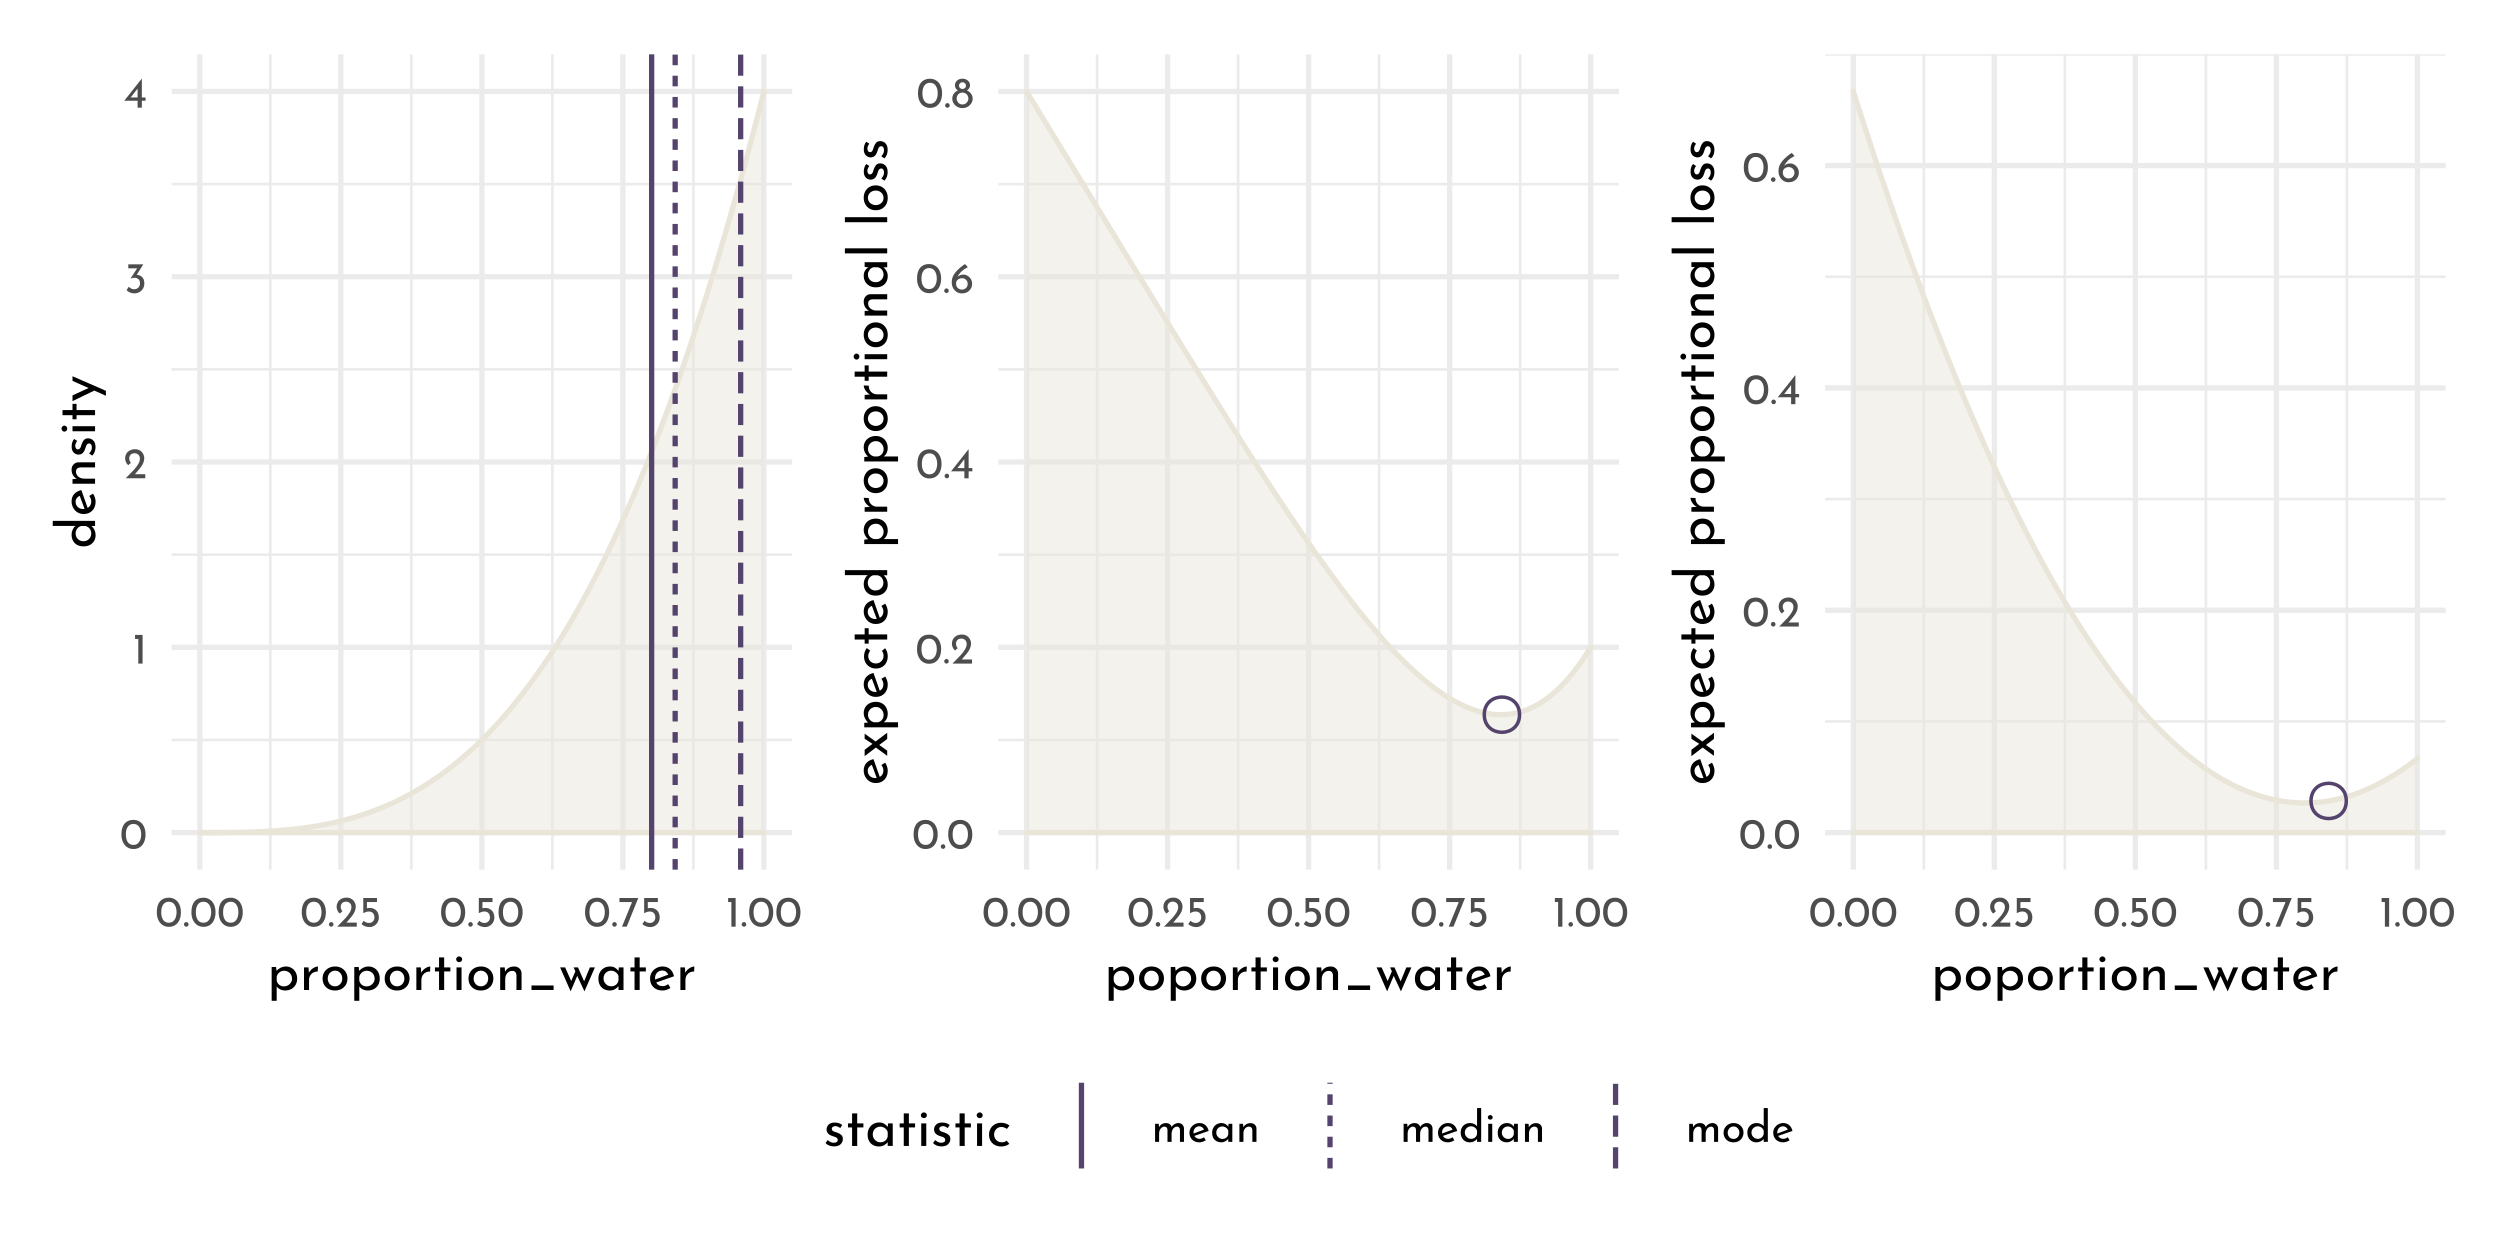 <?xml version="1.0" encoding="UTF-8"?>
<svg xmlns="http://www.w3.org/2000/svg" xmlns:xlink="http://www.w3.org/1999/xlink" width="504pt" height="252pt" viewBox="0 0 504 252" version="1.1">
<defs>
<g>
<symbol overflow="visible" id="glyph0-0">
<path style="stroke:none;" d=""/>
</symbol>
<symbol overflow="visible" id="glyph0-1">
<path style="stroke:none;" d="M 2.75 0.031 C 2.27 0.031 1.848 -0.086 1.484 -0.328 C 1.117 -0.566 0.832 -0.906 0.625 -1.344 C 0.414 -1.789 0.312 -2.316 0.312 -2.922 C 0.312 -3.879 0.523 -4.609 0.953 -5.109 C 1.391 -5.609 1.988 -5.852 2.75 -5.844 C 3.219 -5.844 3.633 -5.723 4 -5.484 C 4.375 -5.254 4.66 -4.914 4.859 -4.469 C 5.066 -4.031 5.172 -3.516 5.172 -2.922 C 5.172 -2.305 5.066 -1.773 4.859 -1.328 C 4.66 -0.891 4.375 -0.551 4 -0.312 C 3.633 -0.082 3.219 0.031 2.75 0.031 Z M 2.734 -0.797 C 3.234 -0.797 3.613 -0.988 3.875 -1.375 C 4.145 -1.758 4.285 -2.281 4.297 -2.938 C 4.285 -3.57 4.145 -4.078 3.875 -4.453 C 3.613 -4.836 3.234 -5.031 2.734 -5.031 C 2.242 -5.031 1.863 -4.836 1.594 -4.453 C 1.332 -4.078 1.203 -3.566 1.203 -2.922 C 1.203 -2.266 1.332 -1.742 1.594 -1.359 C 1.863 -0.984 2.242 -0.797 2.734 -0.797 Z M 2.734 -0.797 "/>
</symbol>
<symbol overflow="visible" id="glyph0-2">
<path style="stroke:none;" d="M 1.984 -5.781 L 1.984 0 L 1.125 0 L 1.125 -4.969 L 0.469 -4.969 L 0.469 -5.781 Z M 1.984 -5.781 "/>
</symbol>
<symbol overflow="visible" id="glyph0-3">
<path style="stroke:none;" d="M 4.422 -0.828 L 4.422 0 L 0.469 0 L 0.766 -0.297 C 1.359 -0.891 1.82 -1.367 2.156 -1.734 C 2.5 -2.109 2.781 -2.484 3 -2.859 C 3.227 -3.242 3.344 -3.602 3.344 -3.938 C 3.344 -4.301 3.234 -4.578 3.016 -4.766 C 2.805 -4.953 2.551 -5.047 2.25 -5.047 C 2.008 -5.047 1.805 -4.992 1.641 -4.891 C 1.484 -4.785 1.367 -4.656 1.297 -4.5 C 1.223 -4.352 1.188 -4.207 1.188 -4.062 C 1.188 -3.688 1.301 -3.375 1.531 -3.125 L 1.016 -2.656 C 0.816 -2.77 0.656 -2.969 0.531 -3.25 C 0.414 -3.531 0.359 -3.789 0.359 -4.031 C 0.359 -4.352 0.438 -4.656 0.594 -4.938 C 0.758 -5.219 0.992 -5.441 1.297 -5.609 C 1.609 -5.773 1.973 -5.859 2.391 -5.859 C 2.742 -5.859 3.062 -5.773 3.344 -5.609 C 3.625 -5.441 3.836 -5.219 3.984 -4.938 C 4.141 -4.656 4.219 -4.348 4.219 -4.016 C 4.219 -3.68 4.141 -3.344 3.984 -3 C 3.828 -2.664 3.629 -2.352 3.391 -2.062 C 3.16 -1.77 2.852 -1.406 2.469 -0.969 L 2.344 -0.828 Z M 4.422 -0.828 "/>
</symbol>
<symbol overflow="visible" id="glyph0-4">
<path style="stroke:none;" d="M 2.516 -3.656 C 2.961 -3.633 3.328 -3.484 3.609 -3.203 C 3.898 -2.922 4.047 -2.492 4.047 -1.922 C 4.047 -1.523 3.953 -1.176 3.766 -0.875 C 3.586 -0.57 3.344 -0.336 3.031 -0.172 C 2.719 -0.004 2.375 0.078 2 0.078 C 1.719 0.078 1.438 0.02 1.156 -0.094 C 0.875 -0.219 0.645 -0.375 0.469 -0.562 L 0.906 -1.266 C 1.02 -1.129 1.176 -1.008 1.375 -0.906 C 1.57 -0.801 1.773 -0.75 1.984 -0.75 C 2.316 -0.75 2.598 -0.859 2.828 -1.078 C 3.055 -1.305 3.172 -1.609 3.172 -1.984 C 3.172 -2.305 3.07 -2.566 2.875 -2.766 C 2.676 -2.961 2.406 -3.062 2.062 -3.062 C 1.812 -3.062 1.562 -3.016 1.312 -2.922 L 1.297 -2.969 L 2.594 -4.969 L 0.812 -4.969 L 0.812 -5.781 L 3.844 -5.781 Z M 2.516 -3.656 "/>
</symbol>
<symbol overflow="visible" id="glyph0-5">
<path style="stroke:none;" d="M 4.406 -2.062 L 4.406 -1.406 L 3.656 -1.406 L 3.656 0 L 2.797 0 L 2.797 -1.406 L 0.109 -1.406 L 3.641 -5.859 L 3.656 -5.859 L 3.656 -2.062 Z M 2.797 -2.062 L 2.797 -3.859 L 1.406 -2.062 Z M 2.797 -2.062 "/>
</symbol>
<symbol overflow="visible" id="glyph0-6">
<path style="stroke:none;" d="M 0.297 -0.469 C 0.297 -0.594 0.344 -0.703 0.438 -0.797 C 0.531 -0.891 0.641 -0.938 0.766 -0.938 C 0.879 -0.938 0.984 -0.891 1.078 -0.797 C 1.172 -0.703 1.219 -0.594 1.219 -0.469 C 1.219 -0.332 1.172 -0.219 1.078 -0.125 C 0.984 -0.039 0.879 0 0.766 0 C 0.641 0 0.531 -0.039 0.438 -0.125 C 0.344 -0.219 0.297 -0.332 0.297 -0.469 Z M 0.297 -0.469 "/>
</symbol>
<symbol overflow="visible" id="glyph0-7">
<path style="stroke:none;" d="M 2.266 -3.781 C 2.641 -3.781 2.961 -3.691 3.234 -3.516 C 3.516 -3.348 3.723 -3.125 3.859 -2.844 C 4.004 -2.562 4.078 -2.242 4.078 -1.891 C 4.078 -1.523 3.992 -1.191 3.828 -0.891 C 3.66 -0.598 3.43 -0.363 3.141 -0.188 C 2.848 -0.008 2.52 0.078 2.156 0.078 C 1.852 0.078 1.555 0.02 1.266 -0.094 C 0.984 -0.207 0.754 -0.352 0.578 -0.531 L 1.031 -1.203 C 1.145 -1.066 1.297 -0.957 1.484 -0.875 C 1.68 -0.789 1.879 -0.75 2.078 -0.75 C 2.398 -0.75 2.664 -0.852 2.875 -1.062 C 3.082 -1.27 3.188 -1.535 3.188 -1.859 C 3.188 -2.223 3.086 -2.516 2.891 -2.734 C 2.703 -2.953 2.426 -3.062 2.062 -3.062 C 1.863 -3.062 1.676 -3.031 1.5 -2.969 C 1.32 -2.914 1.133 -2.836 0.938 -2.734 L 0.938 -5.781 L 3.703 -5.781 L 3.703 -4.969 L 1.672 -4.969 L 1.672 -3.719 C 1.859 -3.758 2.055 -3.781 2.266 -3.781 Z M 2.266 -3.781 "/>
</symbol>
<symbol overflow="visible" id="glyph0-8">
<path style="stroke:none;" d="M 4.062 -5.781 L 1.734 0 L 0.781 0 L 2.812 -4.969 L 0.266 -4.969 L 0.266 -5.781 Z M 4.062 -5.781 "/>
</symbol>
<symbol overflow="visible" id="glyph0-9">
<path style="stroke:none;" d="M 2.688 -3.719 C 2.988 -3.719 3.27 -3.633 3.531 -3.469 C 3.801 -3.312 4.02 -3.094 4.188 -2.812 C 4.352 -2.531 4.438 -2.211 4.438 -1.859 C 4.438 -1.484 4.344 -1.145 4.156 -0.844 C 3.969 -0.551 3.719 -0.32 3.406 -0.156 C 3.094 0 2.758 0.078 2.406 0.078 C 2.02 0.078 1.664 -0.016 1.344 -0.203 C 1.031 -0.398 0.781 -0.672 0.594 -1.016 C 0.414 -1.359 0.328 -1.758 0.328 -2.219 C 0.328 -2.914 0.578 -3.566 1.078 -4.172 C 1.578 -4.773 2.219 -5.332 3 -5.844 L 3.578 -5.219 C 3.047 -4.957 2.602 -4.656 2.25 -4.312 C 1.906 -3.969 1.648 -3.613 1.484 -3.25 C 1.785 -3.562 2.188 -3.719 2.688 -3.719 Z M 2.375 -0.688 C 2.707 -0.688 2.984 -0.797 3.203 -1.016 C 3.43 -1.234 3.547 -1.516 3.547 -1.859 C 3.547 -2.191 3.43 -2.461 3.203 -2.672 C 2.984 -2.879 2.707 -2.984 2.375 -2.984 C 2.164 -2.984 1.969 -2.938 1.781 -2.844 C 1.602 -2.758 1.461 -2.641 1.359 -2.484 C 1.254 -2.328 1.203 -2.16 1.203 -1.984 L 1.203 -1.828 C 1.203 -1.617 1.254 -1.426 1.359 -1.25 C 1.461 -1.082 1.602 -0.945 1.781 -0.844 C 1.969 -0.738 2.164 -0.688 2.375 -0.688 Z M 2.375 -0.688 "/>
</symbol>
<symbol overflow="visible" id="glyph0-10">
<path style="stroke:none;" d="M 0.25 -1.828 C 0.25 -2.234 0.359 -2.578 0.578 -2.859 C 0.805 -3.148 1.07 -3.359 1.375 -3.484 C 1.188 -3.609 1.039 -3.754 0.938 -3.922 C 0.832 -4.086 0.781 -4.289 0.781 -4.531 C 0.781 -4.781 0.844 -5.004 0.969 -5.203 C 1.102 -5.41 1.285 -5.57 1.516 -5.688 C 1.742 -5.801 2.004 -5.859 2.297 -5.859 C 2.578 -5.859 2.832 -5.801 3.062 -5.688 C 3.301 -5.57 3.488 -5.414 3.625 -5.219 C 3.758 -5.02 3.828 -4.801 3.828 -4.562 C 3.828 -4.312 3.773 -4.102 3.672 -3.938 C 3.566 -3.77 3.41 -3.617 3.203 -3.484 C 3.523 -3.348 3.797 -3.133 4.016 -2.844 C 4.242 -2.562 4.359 -2.223 4.359 -1.828 C 4.359 -1.492 4.266 -1.18 4.078 -0.891 C 3.898 -0.598 3.648 -0.363 3.328 -0.188 C 3.016 -0.008 2.664 0.078 2.281 0.078 C 1.906 0.078 1.562 -0.008 1.25 -0.188 C 0.938 -0.363 0.691 -0.598 0.516 -0.891 C 0.336 -1.18 0.25 -1.492 0.25 -1.828 Z M 1.594 -4.438 C 1.594 -4.25 1.664 -4.094 1.812 -3.969 C 1.957 -3.844 2.125 -3.781 2.312 -3.781 C 2.5 -3.781 2.66 -3.844 2.797 -3.969 C 2.941 -4.094 3.016 -4.25 3.016 -4.438 C 3.016 -4.633 2.945 -4.801 2.812 -4.938 C 2.676 -5.07 2.508 -5.141 2.312 -5.141 C 2.113 -5.141 1.941 -5.07 1.797 -4.938 C 1.66 -4.801 1.594 -4.633 1.594 -4.438 Z M 1.125 -1.859 C 1.125 -1.648 1.176 -1.453 1.281 -1.266 C 1.383 -1.078 1.523 -0.926 1.703 -0.812 C 1.879 -0.707 2.07 -0.656 2.281 -0.656 C 2.5 -0.656 2.703 -0.707 2.891 -0.812 C 3.078 -0.926 3.223 -1.078 3.328 -1.266 C 3.441 -1.453 3.5 -1.648 3.5 -1.859 C 3.5 -2.078 3.445 -2.273 3.344 -2.453 C 3.238 -2.641 3.094 -2.785 2.906 -2.891 C 2.719 -3.004 2.52 -3.062 2.312 -3.062 C 2.094 -3.062 1.891 -3.008 1.703 -2.906 C 1.523 -2.801 1.383 -2.656 1.281 -2.469 C 1.176 -2.281 1.125 -2.078 1.125 -1.859 Z M 1.125 -1.859 "/>
</symbol>
<symbol overflow="visible" id="glyph0-11">
<path style="stroke:none;" d="M 5.391 -3.797 C 5.734 -3.797 6.008 -3.691 6.219 -3.484 C 6.426 -3.285 6.535 -3.023 6.547 -2.703 L 6.547 0 L 5.734 0 L 5.734 -2.406 C 5.711 -2.832 5.52 -3.055 5.156 -3.078 C 4.945 -3.078 4.758 -3.016 4.594 -2.891 C 4.426 -2.766 4.297 -2.598 4.203 -2.391 C 4.109 -2.18 4.055 -1.961 4.047 -1.734 L 4.047 0 L 3.219 0 L 3.219 -2.406 C 3.195 -2.832 3 -3.055 2.625 -3.078 C 2.414 -3.078 2.227 -3.016 2.062 -2.891 C 1.895 -2.766 1.766 -2.598 1.672 -2.391 C 1.578 -2.18 1.531 -1.957 1.531 -1.719 L 1.531 0 L 0.719 0 L 0.719 -3.641 L 1.453 -3.641 L 1.516 -2.953 C 1.648 -3.223 1.836 -3.43 2.078 -3.578 C 2.328 -3.723 2.609 -3.797 2.922 -3.797 C 3.211 -3.797 3.457 -3.723 3.656 -3.578 C 3.852 -3.441 3.984 -3.254 4.047 -3.016 C 4.203 -3.254 4.395 -3.441 4.625 -3.578 C 4.863 -3.723 5.117 -3.797 5.391 -3.797 Z M 5.391 -3.797 "/>
</symbol>
<symbol overflow="visible" id="glyph0-12">
<path style="stroke:none;" d="M 2.422 -0.609 C 2.723 -0.609 3.02 -0.719 3.312 -0.938 L 3.688 -0.328 C 3.488 -0.191 3.273 -0.086 3.047 -0.016 C 2.828 0.055 2.613 0.094 2.406 0.094 C 2 0.094 1.645 0.008 1.344 -0.156 C 1.039 -0.32 0.805 -0.551 0.641 -0.844 C 0.473 -1.145 0.391 -1.477 0.391 -1.844 C 0.391 -2.207 0.477 -2.535 0.656 -2.828 C 0.844 -3.117 1.086 -3.352 1.391 -3.531 C 1.703 -3.707 2.047 -3.797 2.422 -3.797 C 2.891 -3.797 3.285 -3.656 3.609 -3.375 C 3.93 -3.094 4.148 -2.703 4.266 -2.203 L 1.375 -1.203 C 1.488 -1.016 1.633 -0.867 1.812 -0.766 C 1.988 -0.66 2.191 -0.609 2.422 -0.609 Z M 2.359 -3.141 C 2.023 -3.141 1.75 -3.02 1.531 -2.781 C 1.312 -2.551 1.203 -2.254 1.203 -1.891 C 1.203 -1.805 1.207 -1.738 1.219 -1.688 L 3.328 -2.469 C 3.242 -2.664 3.117 -2.828 2.953 -2.953 C 2.797 -3.078 2.598 -3.141 2.359 -3.141 Z M 2.359 -3.141 "/>
</symbol>
<symbol overflow="visible" id="glyph0-13">
<path style="stroke:none;" d="M 4.453 -3.641 L 4.453 0 L 3.641 0 L 3.641 -0.594 C 3.504 -0.426 3.312 -0.27 3.062 -0.125 C 2.82 0.02 2.547 0.094 2.234 0.094 C 1.891 0.094 1.578 0.02 1.297 -0.125 C 1.016 -0.281 0.789 -0.5 0.625 -0.781 C 0.469 -1.07 0.391 -1.422 0.391 -1.828 C 0.391 -2.223 0.473 -2.566 0.641 -2.859 C 0.805 -3.16 1.031 -3.391 1.312 -3.547 C 1.602 -3.711 1.922 -3.797 2.266 -3.797 C 2.578 -3.797 2.848 -3.727 3.078 -3.594 C 3.305 -3.457 3.492 -3.281 3.641 -3.062 L 3.688 -3.641 Z M 2.453 -0.594 C 2.754 -0.594 3.008 -0.676 3.219 -0.844 C 3.438 -1.008 3.578 -1.234 3.641 -1.516 L 3.641 -2.25 C 3.566 -2.5 3.414 -2.703 3.188 -2.859 C 2.969 -3.023 2.711 -3.109 2.422 -3.109 C 2.211 -3.109 2.016 -3.055 1.828 -2.953 C 1.641 -2.848 1.488 -2.695 1.375 -2.5 C 1.27 -2.312 1.219 -2.098 1.219 -1.859 C 1.219 -1.629 1.273 -1.414 1.391 -1.219 C 1.504 -1.031 1.656 -0.879 1.844 -0.766 C 2.031 -0.648 2.234 -0.594 2.453 -0.594 Z M 2.453 -0.594 "/>
</symbol>
<symbol overflow="visible" id="glyph0-14">
<path style="stroke:none;" d="M 2.969 -3.781 C 3.312 -3.781 3.594 -3.676 3.812 -3.469 C 4.039 -3.27 4.156 -3.008 4.156 -2.688 L 4.156 0 L 3.328 0 L 3.328 -2.406 C 3.316 -2.613 3.254 -2.773 3.141 -2.891 C 3.035 -3.004 2.867 -3.066 2.641 -3.078 C 2.316 -3.078 2.051 -2.945 1.844 -2.688 C 1.633 -2.438 1.531 -2.109 1.531 -1.703 L 1.531 0 L 0.719 0 L 0.719 -3.641 L 1.453 -3.641 L 1.5 -2.938 C 1.633 -3.195 1.828 -3.398 2.078 -3.547 C 2.336 -3.703 2.633 -3.781 2.969 -3.781 Z M 2.969 -3.781 "/>
</symbol>
<symbol overflow="visible" id="glyph0-15">
<path style="stroke:none;" d="M 4.516 -6.812 L 4.516 0 L 3.688 0 L 3.688 -0.578 C 3.508 -0.367 3.289 -0.203 3.031 -0.078 C 2.781 0.035 2.504 0.094 2.203 0.094 C 1.859 0.094 1.547 0.008 1.266 -0.156 C 0.992 -0.32 0.781 -0.551 0.625 -0.844 C 0.469 -1.145 0.391 -1.488 0.391 -1.875 C 0.391 -2.27 0.473 -2.609 0.641 -2.891 C 0.805 -3.18 1.031 -3.406 1.312 -3.562 C 1.602 -3.719 1.93 -3.797 2.297 -3.797 C 2.566 -3.797 2.828 -3.738 3.078 -3.625 C 3.336 -3.508 3.539 -3.352 3.688 -3.156 L 3.688 -6.812 Z M 2.453 -0.609 C 2.766 -0.609 3.031 -0.691 3.25 -0.859 C 3.477 -1.035 3.625 -1.27 3.688 -1.562 L 3.688 -2.25 C 3.613 -2.508 3.461 -2.723 3.234 -2.891 C 3.004 -3.055 2.742 -3.141 2.453 -3.141 C 2.234 -3.141 2.031 -3.082 1.844 -2.969 C 1.656 -2.863 1.504 -2.719 1.391 -2.531 C 1.273 -2.344 1.219 -2.125 1.219 -1.875 C 1.219 -1.645 1.273 -1.43 1.391 -1.234 C 1.504 -1.047 1.656 -0.895 1.844 -0.781 C 2.031 -0.664 2.234 -0.609 2.453 -0.609 Z M 2.453 -0.609 "/>
</symbol>
<symbol overflow="visible" id="glyph0-16">
<path style="stroke:none;" d="M 1.531 -3.641 L 1.531 0 L 0.719 0 L 0.719 -3.641 Z M 0.641 -4.938 C 0.641 -5.07 0.688 -5.18 0.781 -5.266 C 0.883 -5.359 1.004 -5.406 1.141 -5.406 C 1.266 -5.406 1.375 -5.359 1.469 -5.266 C 1.57 -5.18 1.625 -5.07 1.625 -4.938 C 1.625 -4.812 1.57 -4.703 1.469 -4.609 C 1.375 -4.523 1.266 -4.484 1.141 -4.484 C 1.004 -4.484 0.883 -4.523 0.781 -4.609 C 0.688 -4.703 0.641 -4.812 0.641 -4.938 Z M 0.641 -4.938 "/>
</symbol>
<symbol overflow="visible" id="glyph0-17">
<path style="stroke:none;" d="M 0.391 -1.859 C 0.391 -2.211 0.477 -2.535 0.656 -2.828 C 0.832 -3.129 1.07 -3.363 1.375 -3.531 C 1.688 -3.707 2.035 -3.797 2.422 -3.797 C 2.805 -3.797 3.148 -3.707 3.453 -3.531 C 3.754 -3.363 3.988 -3.133 4.156 -2.844 C 4.32 -2.551 4.406 -2.223 4.406 -1.859 C 4.406 -1.492 4.32 -1.16 4.156 -0.859 C 3.988 -0.566 3.75 -0.332 3.438 -0.156 C 3.133 0.008 2.789 0.094 2.406 0.094 C 2.02 0.094 1.676 0.016 1.375 -0.141 C 1.07 -0.305 0.832 -0.535 0.656 -0.828 C 0.477 -1.129 0.391 -1.473 0.391 -1.859 Z M 1.219 -1.844 C 1.219 -1.613 1.27 -1.398 1.375 -1.203 C 1.477 -1.016 1.617 -0.863 1.797 -0.75 C 1.973 -0.645 2.172 -0.594 2.391 -0.594 C 2.734 -0.594 3.016 -0.711 3.234 -0.953 C 3.461 -1.191 3.578 -1.488 3.578 -1.844 C 3.578 -2.207 3.461 -2.508 3.234 -2.75 C 3.016 -2.988 2.734 -3.109 2.391 -3.109 C 2.172 -3.109 1.973 -3.051 1.797 -2.938 C 1.617 -2.82 1.477 -2.664 1.375 -2.469 C 1.27 -2.281 1.219 -2.07 1.219 -1.844 Z M 1.219 -1.844 "/>
</symbol>
<symbol overflow="visible" id="glyph1-0">
<path style="stroke:none;" d=""/>
</symbol>
<symbol overflow="visible" id="glyph1-1">
<path style="stroke:none;" d="M 3.766 -4.734 C 4.191 -4.734 4.578 -4.629 4.922 -4.422 C 5.266 -4.223 5.535 -3.938 5.734 -3.562 C 5.93 -3.195 6.031 -2.77 6.031 -2.281 C 6.031 -1.812 5.926 -1.395 5.719 -1.031 C 5.508 -0.664 5.219 -0.383 4.844 -0.188 C 4.469 0.008 4.051 0.109 3.594 0.109 C 3.258 0.109 2.941 0.039 2.641 -0.094 C 2.336 -0.238 2.094 -0.438 1.906 -0.688 L 1.906 2.188 L 0.891 2.188 L 0.891 -4.625 L 1.781 -4.625 L 1.875 -3.859 C 2.102 -4.117 2.379 -4.328 2.703 -4.484 C 3.035 -4.648 3.391 -4.734 3.766 -4.734 Z M 3.391 -0.719 C 3.672 -0.719 3.93 -0.785 4.172 -0.922 C 4.422 -1.055 4.617 -1.242 4.766 -1.484 C 4.922 -1.723 5 -1.988 5 -2.281 C 5 -2.582 4.93 -2.852 4.797 -3.094 C 4.66 -3.332 4.473 -3.52 4.234 -3.656 C 4.004 -3.801 3.742 -3.875 3.453 -3.875 C 3.066 -3.875 2.734 -3.766 2.453 -3.547 C 2.18 -3.328 2 -3.035 1.906 -2.672 L 1.906 -1.906 C 1.969 -1.562 2.133 -1.273 2.406 -1.047 C 2.688 -0.828 3.016 -0.719 3.391 -0.719 Z M 3.391 -0.719 "/>
</symbol>
<symbol overflow="visible" id="glyph1-2">
<path style="stroke:none;" d="M 1.875 -3.469 C 2 -3.719 2.164 -3.938 2.375 -4.125 C 2.594 -4.32 2.82 -4.473 3.062 -4.578 C 3.312 -4.68 3.523 -4.734 3.703 -4.734 L 3.656 -3.719 C 3.332 -3.727 3.035 -3.66 2.766 -3.516 C 2.492 -3.367 2.281 -3.164 2.125 -2.906 C 1.977 -2.645 1.906 -2.367 1.906 -2.078 L 1.906 0 L 0.891 0 L 0.891 -4.547 L 1.797 -4.547 Z M 1.875 -3.469 "/>
</symbol>
<symbol overflow="visible" id="glyph1-3">
<path style="stroke:none;" d="M 0.5 -2.328 C 0.5 -2.766 0.602 -3.172 0.812 -3.547 C 1.031 -3.922 1.332 -4.211 1.719 -4.422 C 2.102 -4.629 2.539 -4.734 3.031 -4.734 C 3.508 -4.734 3.938 -4.629 4.312 -4.422 C 4.695 -4.211 4.992 -3.922 5.203 -3.547 C 5.41 -3.18 5.516 -2.773 5.516 -2.328 C 5.516 -1.867 5.41 -1.453 5.203 -1.078 C 4.992 -0.711 4.695 -0.422 4.312 -0.203 C 3.926 0.004 3.488 0.109 3 0.109 C 2.52 0.109 2.086 0.008 1.703 -0.188 C 1.328 -0.395 1.031 -0.68 0.812 -1.047 C 0.602 -1.41 0.5 -1.836 0.5 -2.328 Z M 1.531 -2.312 C 1.531 -2.02 1.594 -1.754 1.719 -1.516 C 1.844 -1.273 2.016 -1.082 2.234 -0.938 C 2.461 -0.801 2.711 -0.734 2.984 -0.734 C 3.41 -0.734 3.766 -0.883 4.047 -1.188 C 4.328 -1.488 4.469 -1.863 4.469 -2.312 C 4.469 -2.758 4.328 -3.133 4.047 -3.438 C 3.766 -3.738 3.41 -3.891 2.984 -3.891 C 2.711 -3.891 2.461 -3.816 2.234 -3.672 C 2.016 -3.535 1.844 -3.344 1.719 -3.094 C 1.594 -2.852 1.531 -2.594 1.531 -2.312 Z M 1.531 -2.312 "/>
</symbol>
<symbol overflow="visible" id="glyph1-4">
<path style="stroke:none;" d="M 2.359 -6.562 L 2.359 -4.547 L 3.609 -4.547 L 3.609 -3.734 L 2.359 -3.734 L 2.359 0 L 1.328 0 L 1.328 -3.734 L 0.5 -3.734 L 0.5 -4.547 L 1.328 -4.547 L 1.328 -6.562 Z M 2.359 -6.562 "/>
</symbol>
<symbol overflow="visible" id="glyph1-5">
<path style="stroke:none;" d="M 1.906 -4.547 L 1.906 0 L 0.891 0 L 0.891 -4.547 Z M 0.812 -6.188 C 0.812 -6.344 0.875 -6.477 1 -6.594 C 1.125 -6.707 1.266 -6.766 1.422 -6.766 C 1.586 -6.766 1.727 -6.707 1.844 -6.594 C 1.969 -6.477 2.031 -6.344 2.031 -6.188 C 2.031 -6.02 1.969 -5.879 1.844 -5.766 C 1.727 -5.66 1.586 -5.609 1.422 -5.609 C 1.266 -5.609 1.125 -5.66 1 -5.766 C 0.875 -5.879 0.812 -6.02 0.812 -6.188 Z M 0.812 -6.188 "/>
</symbol>
<symbol overflow="visible" id="glyph1-6">
<path style="stroke:none;" d="M 3.719 -4.734 C 4.145 -4.734 4.492 -4.602 4.766 -4.344 C 5.047 -4.094 5.191 -3.766 5.203 -3.359 L 5.203 0 L 4.172 0 L 4.172 -3.016 C 4.148 -3.273 4.07 -3.477 3.938 -3.625 C 3.801 -3.77 3.594 -3.844 3.312 -3.844 C 2.906 -3.844 2.566 -3.68 2.297 -3.359 C 2.035 -3.035 1.906 -2.629 1.906 -2.141 L 1.906 0 L 0.891 0 L 0.891 -4.547 L 1.812 -4.547 L 1.875 -3.672 C 2.039 -4.004 2.285 -4.266 2.609 -4.453 C 2.93 -4.641 3.301 -4.734 3.719 -4.734 Z M 3.719 -4.734 "/>
</symbol>
<symbol overflow="visible" id="glyph1-7">
<path style="stroke:none;" d="M 5.578 -0.906 L 5.578 0 L 1.125 0 L 1.125 -0.906 Z M 5.578 -0.906 "/>
</symbol>
<symbol overflow="visible" id="glyph1-8">
<path style="stroke:none;" d="M 7.219 -4.547 L 5.109 0.281 L 3.656 -2.844 L 2.328 0.281 L 0.203 -4.547 L 1.219 -4.547 L 2.438 -1.797 L 3.281 -3.766 L 2.922 -4.547 L 3.812 -4.547 L 5.047 -1.734 L 6.203 -4.547 Z M 7.219 -4.547 "/>
</symbol>
<symbol overflow="visible" id="glyph1-9">
<path style="stroke:none;" d="M 5.562 -4.547 L 5.562 0 L 4.547 0 L 4.547 -0.75 C 4.379 -0.531 4.141 -0.332 3.828 -0.156 C 3.523 0.02 3.18 0.109 2.797 0.109 C 2.359 0.109 1.961 0.016 1.609 -0.172 C 1.266 -0.359 0.992 -0.629 0.797 -0.984 C 0.598 -1.348 0.5 -1.781 0.5 -2.281 C 0.5 -2.781 0.602 -3.211 0.812 -3.578 C 1.02 -3.953 1.301 -4.238 1.656 -4.438 C 2.008 -4.633 2.406 -4.734 2.844 -4.734 C 3.227 -4.734 3.562 -4.648 3.844 -4.484 C 4.133 -4.316 4.367 -4.098 4.547 -3.828 L 4.625 -4.547 Z M 3.062 -0.734 C 3.438 -0.734 3.758 -0.836 4.031 -1.047 C 4.301 -1.254 4.473 -1.539 4.547 -1.906 L 4.547 -2.812 C 4.453 -3.125 4.266 -3.379 3.984 -3.578 C 3.711 -3.785 3.395 -3.891 3.031 -3.891 C 2.758 -3.891 2.508 -3.82 2.281 -3.688 C 2.051 -3.562 1.867 -3.379 1.734 -3.141 C 1.598 -2.898 1.531 -2.629 1.531 -2.328 C 1.531 -2.035 1.598 -1.77 1.734 -1.531 C 1.879 -1.289 2.066 -1.098 2.297 -0.953 C 2.535 -0.805 2.789 -0.734 3.062 -0.734 Z M 3.062 -0.734 "/>
</symbol>
<symbol overflow="visible" id="glyph1-10">
<path style="stroke:none;" d="M 3.031 -0.766 C 3.406 -0.766 3.773 -0.898 4.141 -1.172 L 4.609 -0.406 C 4.367 -0.25 4.109 -0.125 3.828 -0.031 C 3.547 0.062 3.27 0.109 3 0.109 C 2.5 0.109 2.055 0.004 1.672 -0.203 C 1.297 -0.41 1.004 -0.695 0.797 -1.062 C 0.598 -1.426 0.5 -1.844 0.5 -2.312 C 0.5 -2.758 0.609 -3.164 0.828 -3.531 C 1.055 -3.906 1.363 -4.195 1.75 -4.406 C 2.133 -4.625 2.562 -4.734 3.031 -4.734 C 3.625 -4.734 4.117 -4.562 4.516 -4.219 C 4.91 -3.875 5.18 -3.391 5.328 -2.766 L 1.734 -1.5 C 1.859 -1.27 2.031 -1.086 2.25 -0.953 C 2.477 -0.828 2.738 -0.766 3.031 -0.766 Z M 2.953 -3.922 C 2.535 -3.922 2.188 -3.773 1.906 -3.484 C 1.633 -3.191 1.5 -2.816 1.5 -2.359 C 1.5 -2.254 1.504 -2.172 1.516 -2.109 L 4.172 -3.094 C 4.055 -3.344 3.898 -3.539 3.703 -3.688 C 3.504 -3.844 3.254 -3.922 2.953 -3.922 Z M 2.953 -3.922 "/>
</symbol>
<symbol overflow="visible" id="glyph1-11">
<path style="stroke:none;" d="M 2.172 0.094 C 1.836 0.094 1.52 0.035 1.219 -0.078 C 0.914 -0.191 0.664 -0.363 0.469 -0.594 L 0.906 -1.188 C 1.094 -1.008 1.285 -0.875 1.484 -0.781 C 1.691 -0.688 1.895 -0.641 2.094 -0.641 C 2.332 -0.641 2.531 -0.688 2.688 -0.781 C 2.844 -0.875 2.922 -1.02 2.922 -1.219 C 2.922 -1.375 2.867 -1.5 2.766 -1.594 C 2.672 -1.688 2.562 -1.754 2.438 -1.797 C 2.32 -1.848 2.125 -1.914 1.844 -2 C 1.062 -2.25 0.672 -2.691 0.672 -3.328 C 0.672 -3.711 0.812 -4.039 1.094 -4.312 C 1.375 -4.582 1.77 -4.719 2.281 -4.719 C 2.602 -4.719 2.891 -4.676 3.141 -4.594 C 3.391 -4.52 3.617 -4.395 3.828 -4.219 L 3.422 -3.594 C 3.305 -3.707 3.156 -3.801 2.969 -3.875 C 2.789 -3.957 2.625 -4 2.469 -4 C 2.258 -4 2.082 -3.945 1.938 -3.844 C 1.789 -3.75 1.719 -3.617 1.719 -3.453 C 1.719 -3.316 1.766 -3.203 1.859 -3.109 C 1.953 -3.016 2.051 -2.945 2.156 -2.906 C 2.258 -2.863 2.461 -2.797 2.766 -2.703 C 3.141 -2.578 3.43 -2.414 3.641 -2.219 C 3.848 -2.02 3.953 -1.754 3.953 -1.422 C 3.953 -0.984 3.797 -0.617 3.484 -0.328 C 3.18 -0.047 2.742 0.094 2.172 0.094 Z M 2.172 0.094 "/>
</symbol>
<symbol overflow="visible" id="glyph1-12">
<path style="stroke:none;" d="M 4.594 -0.422 C 4.383 -0.254 4.141 -0.125 3.859 -0.031 C 3.578 0.062 3.285 0.109 2.984 0.109 C 2.492 0.109 2.062 0.008 1.688 -0.188 C 1.312 -0.383 1.02 -0.664 0.812 -1.031 C 0.602 -1.395 0.5 -1.812 0.5 -2.281 C 0.5 -2.75 0.609 -3.164 0.828 -3.531 C 1.047 -3.895 1.336 -4.176 1.703 -4.375 C 2.066 -4.57 2.461 -4.672 2.891 -4.672 C 3.586 -4.672 4.164 -4.484 4.625 -4.109 L 4.109 -3.438 C 3.961 -3.539 3.789 -3.629 3.594 -3.703 C 3.406 -3.785 3.203 -3.828 2.984 -3.828 C 2.711 -3.828 2.461 -3.758 2.234 -3.625 C 2.016 -3.488 1.836 -3.301 1.703 -3.062 C 1.578 -2.832 1.516 -2.57 1.516 -2.281 C 1.516 -2 1.582 -1.738 1.719 -1.5 C 1.852 -1.27 2.035 -1.082 2.266 -0.938 C 2.504 -0.801 2.773 -0.734 3.078 -0.734 C 3.453 -0.734 3.781 -0.844 4.062 -1.062 Z M 4.594 -0.422 "/>
</symbol>
<symbol overflow="visible" id="glyph2-0">
<path style="stroke:none;" d=""/>
</symbol>
<symbol overflow="visible" id="glyph2-1">
<path style="stroke:none;" d="M -8.531 -5.641 L 0 -5.641 L 0 -4.609 L -0.719 -4.609 C -0.457 -4.391 -0.254 -4.117 -0.109 -3.797 C 0.035 -3.484 0.109 -3.133 0.109 -2.75 C 0.109 -2.32 0.008 -1.938 -0.188 -1.594 C -0.395 -1.25 -0.68 -0.977 -1.047 -0.781 C -1.422 -0.594 -1.852 -0.5 -2.344 -0.5 C -2.832 -0.5 -3.258 -0.598 -3.625 -0.797 C -3.988 -1.004 -4.266 -1.285 -4.453 -1.641 C -4.641 -2.004 -4.734 -2.414 -4.734 -2.875 C -4.734 -3.219 -4.66 -3.547 -4.516 -3.859 C -4.379 -4.18 -4.188 -4.438 -3.938 -4.625 L -8.531 -4.625 Z M -0.766 -3.062 C -0.766 -3.457 -0.867 -3.789 -1.078 -4.062 C -1.297 -4.344 -1.586 -4.523 -1.953 -4.609 L -2.812 -4.609 C -3.133 -4.523 -3.398 -4.336 -3.609 -4.047 C -3.816 -3.766 -3.922 -3.438 -3.922 -3.062 C -3.922 -2.789 -3.852 -2.535 -3.719 -2.297 C -3.582 -2.066 -3.395 -1.879 -3.156 -1.734 C -2.926 -1.598 -2.66 -1.531 -2.359 -1.531 C -2.055 -1.531 -1.785 -1.598 -1.547 -1.734 C -1.305 -1.879 -1.113 -2.066 -0.969 -2.297 C -0.832 -2.535 -0.766 -2.789 -0.766 -3.062 Z M -0.766 -3.062 "/>
</symbol>
<symbol overflow="visible" id="glyph2-2">
<path style="stroke:none;" d="M -0.766 -3.031 C -0.766 -3.406 -0.898 -3.773 -1.172 -4.141 L -0.406 -4.609 C -0.25 -4.367 -0.125 -4.109 -0.031 -3.828 C 0.062 -3.547 0.109 -3.27 0.109 -3 C 0.109 -2.5 0.004 -2.055 -0.203 -1.672 C -0.41 -1.297 -0.695 -1.004 -1.062 -0.797 C -1.426 -0.598 -1.844 -0.5 -2.312 -0.5 C -2.758 -0.5 -3.164 -0.609 -3.531 -0.828 C -3.906 -1.055 -4.195 -1.363 -4.406 -1.75 C -4.625 -2.133 -4.734 -2.562 -4.734 -3.031 C -4.734 -3.625 -4.562 -4.117 -4.219 -4.516 C -3.875 -4.91 -3.391 -5.18 -2.766 -5.328 L -1.5 -1.734 C -1.27 -1.859 -1.086 -2.031 -0.953 -2.25 C -0.828 -2.477 -0.766 -2.738 -0.766 -3.031 Z M -3.922 -2.953 C -3.922 -2.535 -3.773 -2.188 -3.484 -1.906 C -3.191 -1.633 -2.816 -1.5 -2.359 -1.5 C -2.254 -1.5 -2.172 -1.504 -2.109 -1.516 L -3.094 -4.172 C -3.344 -4.055 -3.539 -3.898 -3.688 -3.703 C -3.844 -3.504 -3.922 -3.254 -3.922 -2.953 Z M -3.922 -2.953 "/>
</symbol>
<symbol overflow="visible" id="glyph2-3">
<path style="stroke:none;" d="M -4.734 -3.719 C -4.734 -4.145 -4.602 -4.492 -4.344 -4.766 C -4.094 -5.047 -3.766 -5.191 -3.359 -5.203 L 0 -5.203 L 0 -4.172 L -3.016 -4.172 C -3.273 -4.148 -3.477 -4.07 -3.625 -3.938 C -3.77 -3.801 -3.844 -3.594 -3.844 -3.312 C -3.844 -2.906 -3.68 -2.566 -3.359 -2.297 C -3.035 -2.035 -2.629 -1.906 -2.141 -1.906 L 0 -1.906 L 0 -0.891 L -4.547 -0.891 L -4.547 -1.812 L -3.672 -1.875 C -4.004 -2.039 -4.266 -2.285 -4.453 -2.609 C -4.641 -2.93 -4.734 -3.301 -4.734 -3.719 Z M -4.734 -3.719 "/>
</symbol>
<symbol overflow="visible" id="glyph2-4">
<path style="stroke:none;" d="M 0.094 -2.172 C 0.094 -1.836 0.035 -1.52 -0.078 -1.219 C -0.191 -0.914 -0.363 -0.664 -0.594 -0.469 L -1.188 -0.906 C -1.008 -1.094 -0.875 -1.285 -0.781 -1.484 C -0.688 -1.691 -0.641 -1.895 -0.641 -2.094 C -0.641 -2.332 -0.688 -2.531 -0.781 -2.688 C -0.875 -2.844 -1.02 -2.922 -1.219 -2.922 C -1.375 -2.922 -1.5 -2.867 -1.594 -2.766 C -1.688 -2.672 -1.754 -2.562 -1.797 -2.438 C -1.848 -2.32 -1.914 -2.125 -2 -1.844 C -2.25 -1.062 -2.691 -0.672 -3.328 -0.672 C -3.711 -0.672 -4.039 -0.812 -4.312 -1.094 C -4.582 -1.375 -4.719 -1.77 -4.719 -2.281 C -4.719 -2.602 -4.676 -2.891 -4.594 -3.141 C -4.52 -3.391 -4.395 -3.617 -4.219 -3.828 L -3.594 -3.422 C -3.707 -3.305 -3.801 -3.156 -3.875 -2.969 C -3.957 -2.789 -4 -2.625 -4 -2.469 C -4 -2.258 -3.945 -2.082 -3.844 -1.938 C -3.75 -1.789 -3.617 -1.719 -3.453 -1.719 C -3.316 -1.719 -3.203 -1.766 -3.109 -1.859 C -3.016 -1.953 -2.945 -2.051 -2.906 -2.156 C -2.863 -2.258 -2.797 -2.461 -2.703 -2.766 C -2.578 -3.141 -2.414 -3.43 -2.219 -3.641 C -2.02 -3.848 -1.754 -3.953 -1.422 -3.953 C -0.984 -3.953 -0.617 -3.797 -0.328 -3.484 C -0.047 -3.18 0.094 -2.742 0.094 -2.172 Z M 0.094 -2.172 "/>
</symbol>
<symbol overflow="visible" id="glyph2-5">
<path style="stroke:none;" d="M -4.547 -1.906 L 0 -1.906 L 0 -0.891 L -4.547 -0.891 Z M -6.188 -0.812 C -6.344 -0.812 -6.477 -0.875 -6.594 -1 C -6.707 -1.125 -6.766 -1.266 -6.766 -1.422 C -6.766 -1.586 -6.707 -1.727 -6.594 -1.844 C -6.477 -1.969 -6.344 -2.031 -6.188 -2.031 C -6.02 -2.031 -5.879 -1.969 -5.766 -1.844 C -5.66 -1.727 -5.609 -1.586 -5.609 -1.422 C -5.609 -1.266 -5.66 -1.125 -5.766 -1 C -5.879 -0.875 -6.02 -0.812 -6.188 -0.812 Z M -6.188 -0.812 "/>
</symbol>
<symbol overflow="visible" id="glyph2-6">
<path style="stroke:none;" d="M -6.562 -2.359 L -4.547 -2.359 L -4.547 -3.609 L -3.734 -3.609 L -3.734 -2.359 L 0 -2.359 L 0 -1.328 L -3.734 -1.328 L -3.734 -0.5 L -4.547 -0.5 L -4.547 -1.328 L -6.562 -1.328 Z M -6.562 -2.359 "/>
</symbol>
<symbol overflow="visible" id="glyph2-7">
<path style="stroke:none;" d="M -4.547 -5.219 L 2.188 -2.281 L 2.188 -1.281 L -0.156 -2.328 L -4.547 -0.203 L -4.547 -1.359 L -1.312 -2.844 L -4.547 -4.281 Z M -4.547 -5.219 "/>
</symbol>
<symbol overflow="visible" id="glyph2-8">
<path style="stroke:none;" d="M 0 -3.672 L -1.609 -2.453 L 0 -1.312 L 0 -0.266 L -2.281 -1.938 L -4.547 -0.203 L -4.547 -1.484 L -2.969 -2.688 L -4.547 -3.703 L -4.547 -4.734 L -2.344 -3.156 L 0 -4.922 Z M 0 -3.672 "/>
</symbol>
<symbol overflow="visible" id="glyph2-9">
<path style="stroke:none;" d="M -4.734 -3.766 C -4.734 -4.191 -4.629 -4.578 -4.422 -4.922 C -4.223 -5.266 -3.938 -5.535 -3.562 -5.734 C -3.195 -5.93 -2.77 -6.031 -2.281 -6.031 C -1.812 -6.031 -1.395 -5.926 -1.031 -5.719 C -0.664 -5.508 -0.383 -5.219 -0.188 -4.844 C 0.008 -4.469 0.109 -4.051 0.109 -3.594 C 0.109 -3.258 0.039 -2.941 -0.094 -2.641 C -0.238 -2.336 -0.438 -2.094 -0.688 -1.906 L 2.188 -1.906 L 2.188 -0.891 L -4.625 -0.891 L -4.625 -1.781 L -3.859 -1.875 C -4.117 -2.102 -4.328 -2.379 -4.484 -2.703 C -4.648 -3.035 -4.734 -3.391 -4.734 -3.766 Z M -0.719 -3.391 C -0.719 -3.672 -0.785 -3.93 -0.922 -4.172 C -1.055 -4.422 -1.242 -4.617 -1.484 -4.766 C -1.723 -4.922 -1.988 -5 -2.281 -5 C -2.582 -5 -2.852 -4.93 -3.094 -4.797 C -3.332 -4.66 -3.52 -4.473 -3.656 -4.234 C -3.801 -4.004 -3.875 -3.742 -3.875 -3.453 C -3.875 -3.066 -3.766 -2.734 -3.547 -2.453 C -3.328 -2.18 -3.035 -2 -2.672 -1.906 L -1.906 -1.906 C -1.562 -1.969 -1.273 -2.133 -1.047 -2.406 C -0.828 -2.688 -0.719 -3.016 -0.719 -3.391 Z M -0.719 -3.391 "/>
</symbol>
<symbol overflow="visible" id="glyph2-10">
<path style="stroke:none;" d="M -0.422 -4.594 C -0.254 -4.383 -0.125 -4.141 -0.031 -3.859 C 0.062 -3.578 0.109 -3.285 0.109 -2.984 C 0.109 -2.492 0.008 -2.062 -0.188 -1.688 C -0.383 -1.312 -0.664 -1.02 -1.031 -0.812 C -1.395 -0.602 -1.812 -0.5 -2.281 -0.5 C -2.75 -0.5 -3.164 -0.609 -3.531 -0.828 C -3.895 -1.047 -4.176 -1.336 -4.375 -1.703 C -4.57 -2.066 -4.672 -2.461 -4.672 -2.891 C -4.672 -3.586 -4.484 -4.164 -4.109 -4.625 L -3.438 -4.109 C -3.539 -3.961 -3.629 -3.789 -3.703 -3.594 C -3.785 -3.406 -3.828 -3.203 -3.828 -2.984 C -3.828 -2.711 -3.758 -2.461 -3.625 -2.234 C -3.488 -2.016 -3.301 -1.836 -3.062 -1.703 C -2.832 -1.578 -2.57 -1.516 -2.281 -1.516 C -2 -1.516 -1.738 -1.582 -1.5 -1.719 C -1.27 -1.852 -1.082 -2.035 -0.938 -2.266 C -0.801 -2.504 -0.734 -2.773 -0.734 -3.078 C -0.734 -3.453 -0.844 -3.781 -1.062 -4.062 Z M -0.422 -4.594 "/>
</symbol>
<symbol overflow="visible" id="glyph2-11">
<path style="stroke:none;" d=""/>
</symbol>
<symbol overflow="visible" id="glyph2-12">
<path style="stroke:none;" d="M -3.469 -1.875 C -3.719 -2 -3.938 -2.164 -4.125 -2.375 C -4.32 -2.594 -4.473 -2.82 -4.578 -3.062 C -4.68 -3.312 -4.734 -3.523 -4.734 -3.703 L -3.719 -3.656 C -3.727 -3.332 -3.66 -3.035 -3.516 -2.766 C -3.367 -2.492 -3.164 -2.281 -2.906 -2.125 C -2.645 -1.977 -2.367 -1.906 -2.078 -1.906 L 0 -1.906 L 0 -0.891 L -4.547 -0.891 L -4.547 -1.797 Z M -3.469 -1.875 "/>
</symbol>
<symbol overflow="visible" id="glyph2-13">
<path style="stroke:none;" d="M -2.328 -0.5 C -2.766 -0.5 -3.172 -0.602 -3.547 -0.812 C -3.922 -1.031 -4.211 -1.332 -4.422 -1.719 C -4.629 -2.102 -4.734 -2.539 -4.734 -3.031 C -4.734 -3.508 -4.629 -3.938 -4.422 -4.312 C -4.211 -4.695 -3.922 -4.992 -3.547 -5.203 C -3.18 -5.41 -2.773 -5.516 -2.328 -5.516 C -1.867 -5.516 -1.453 -5.41 -1.078 -5.203 C -0.711 -4.992 -0.422 -4.695 -0.203 -4.312 C 0.004 -3.926 0.109 -3.488 0.109 -3 C 0.109 -2.52 0.008 -2.086 -0.188 -1.703 C -0.395 -1.328 -0.68 -1.031 -1.047 -0.812 C -1.41 -0.602 -1.836 -0.5 -2.328 -0.5 Z M -2.312 -1.531 C -2.02 -1.531 -1.754 -1.594 -1.516 -1.719 C -1.273 -1.844 -1.082 -2.016 -0.938 -2.234 C -0.801 -2.461 -0.734 -2.711 -0.734 -2.984 C -0.734 -3.41 -0.883 -3.766 -1.188 -4.047 C -1.488 -4.328 -1.863 -4.469 -2.312 -4.469 C -2.758 -4.469 -3.133 -4.328 -3.438 -4.047 C -3.738 -3.766 -3.891 -3.41 -3.891 -2.984 C -3.891 -2.711 -3.816 -2.461 -3.672 -2.234 C -3.535 -2.016 -3.344 -1.844 -3.094 -1.719 C -2.852 -1.594 -2.594 -1.531 -2.312 -1.531 Z M -2.312 -1.531 "/>
</symbol>
<symbol overflow="visible" id="glyph2-14">
<path style="stroke:none;" d="M -4.547 -5.562 L 0 -5.562 L 0 -4.547 L -0.75 -4.547 C -0.531 -4.379 -0.332 -4.141 -0.156 -3.828 C 0.02 -3.523 0.109 -3.18 0.109 -2.797 C 0.109 -2.359 0.016 -1.961 -0.172 -1.609 C -0.359 -1.266 -0.629 -0.992 -0.984 -0.797 C -1.348 -0.598 -1.781 -0.5 -2.281 -0.5 C -2.781 -0.5 -3.211 -0.602 -3.578 -0.812 C -3.953 -1.02 -4.238 -1.301 -4.438 -1.656 C -4.633 -2.008 -4.734 -2.406 -4.734 -2.844 C -4.734 -3.227 -4.648 -3.562 -4.484 -3.844 C -4.316 -4.133 -4.098 -4.367 -3.828 -4.547 L -4.547 -4.625 Z M -0.734 -3.062 C -0.734 -3.438 -0.836 -3.758 -1.047 -4.031 C -1.254 -4.301 -1.539 -4.473 -1.906 -4.547 L -2.812 -4.547 C -3.125 -4.453 -3.379 -4.266 -3.578 -3.984 C -3.785 -3.711 -3.891 -3.395 -3.891 -3.031 C -3.891 -2.758 -3.82 -2.508 -3.688 -2.281 C -3.562 -2.051 -3.379 -1.867 -3.141 -1.734 C -2.898 -1.598 -2.629 -1.531 -2.328 -1.531 C -2.035 -1.531 -1.77 -1.598 -1.531 -1.734 C -1.289 -1.879 -1.098 -2.066 -0.953 -2.297 C -0.805 -2.535 -0.734 -2.789 -0.734 -3.062 Z M -0.734 -3.062 "/>
</symbol>
<symbol overflow="visible" id="glyph2-15">
<path style="stroke:none;" d="M -8.531 -1.906 L 0 -1.906 L 0 -0.891 L -8.531 -0.891 Z M -8.531 -1.906 "/>
</symbol>
</g>
<clipPath id="clip1">
  <path d="M 34.594 148 L 159.695 148 L 159.695 150 L 34.594 150 Z M 34.594 148 "/>
</clipPath>
<clipPath id="clip2">
  <path d="M 34.594 111 L 159.695 111 L 159.695 113 L 34.594 113 Z M 34.594 111 "/>
</clipPath>
<clipPath id="clip3">
  <path d="M 34.594 74 L 159.695 74 L 159.695 75 L 34.594 75 Z M 34.594 74 "/>
</clipPath>
<clipPath id="clip4">
  <path d="M 34.594 36 L 159.695 36 L 159.695 38 L 34.594 38 Z M 34.594 36 "/>
</clipPath>
<clipPath id="clip5">
  <path d="M 54 10.957 L 55 10.957 L 55 175.32 L 54 175.32 Z M 54 10.957 "/>
</clipPath>
<clipPath id="clip6">
  <path d="M 82 10.957 L 84 10.957 L 84 175.32 L 82 175.32 Z M 82 10.957 "/>
</clipPath>
<clipPath id="clip7">
  <path d="M 111 10.957 L 112 10.957 L 112 175.32 L 111 175.32 Z M 111 10.957 "/>
</clipPath>
<clipPath id="clip8">
  <path d="M 139 10.957 L 141 10.957 L 141 175.32 L 139 175.32 Z M 139 10.957 "/>
</clipPath>
<clipPath id="clip9">
  <path d="M 34.594 167 L 159.695 167 L 159.695 169 L 34.594 169 Z M 34.594 167 "/>
</clipPath>
<clipPath id="clip10">
  <path d="M 34.594 129 L 159.695 129 L 159.695 132 L 34.594 132 Z M 34.594 129 "/>
</clipPath>
<clipPath id="clip11">
  <path d="M 34.594 92 L 159.695 92 L 159.695 94 L 34.594 94 Z M 34.594 92 "/>
</clipPath>
<clipPath id="clip12">
  <path d="M 34.594 55 L 159.695 55 L 159.695 57 L 34.594 57 Z M 34.594 55 "/>
</clipPath>
<clipPath id="clip13">
  <path d="M 34.594 17 L 159.695 17 L 159.695 19 L 34.594 19 Z M 34.594 17 "/>
</clipPath>
<clipPath id="clip14">
  <path d="M 39 10.957 L 41 10.957 L 41 175.32 L 39 175.32 Z M 39 10.957 "/>
</clipPath>
<clipPath id="clip15">
  <path d="M 68 10.957 L 70 10.957 L 70 175.32 L 68 175.32 Z M 68 10.957 "/>
</clipPath>
<clipPath id="clip16">
  <path d="M 96 10.957 L 98 10.957 L 98 175.32 L 96 175.32 Z M 96 10.957 "/>
</clipPath>
<clipPath id="clip17">
  <path d="M 125 10.957 L 127 10.957 L 127 175.32 L 125 175.32 Z M 125 10.957 "/>
</clipPath>
<clipPath id="clip18">
  <path d="M 153 10.957 L 155 10.957 L 155 175.32 L 153 175.32 Z M 153 10.957 "/>
</clipPath>
<clipPath id="clip19">
  <path d="M 130 10.957 L 132 10.957 L 132 175.32 L 130 175.32 Z M 130 10.957 "/>
</clipPath>
<clipPath id="clip20">
  <path d="M 135 10.957 L 137 10.957 L 137 175.32 L 135 175.32 Z M 135 10.957 "/>
</clipPath>
<clipPath id="clip21">
  <path d="M 148 10.957 L 150 10.957 L 150 175.32 L 148 175.32 Z M 148 10.957 "/>
</clipPath>
<clipPath id="clip22">
  <path d="M 201.266 148 L 326.367 148 L 326.367 150 L 201.266 150 Z M 201.266 148 "/>
</clipPath>
<clipPath id="clip23">
  <path d="M 201.266 111 L 326.367 111 L 326.367 113 L 201.266 113 Z M 201.266 111 "/>
</clipPath>
<clipPath id="clip24">
  <path d="M 201.266 74 L 326.367 74 L 326.367 75 L 201.266 75 Z M 201.266 74 "/>
</clipPath>
<clipPath id="clip25">
  <path d="M 201.266 36 L 326.367 36 L 326.367 38 L 201.266 38 Z M 201.266 36 "/>
</clipPath>
<clipPath id="clip26">
  <path d="M 220 10.957 L 222 10.957 L 222 175.32 L 220 175.32 Z M 220 10.957 "/>
</clipPath>
<clipPath id="clip27">
  <path d="M 249 10.957 L 250 10.957 L 250 175.32 L 249 175.32 Z M 249 10.957 "/>
</clipPath>
<clipPath id="clip28">
  <path d="M 277 10.957 L 279 10.957 L 279 175.32 L 277 175.32 Z M 277 10.957 "/>
</clipPath>
<clipPath id="clip29">
  <path d="M 306 10.957 L 307 10.957 L 307 175.32 L 306 175.32 Z M 306 10.957 "/>
</clipPath>
<clipPath id="clip30">
  <path d="M 201.266 167 L 326.367 167 L 326.367 169 L 201.266 169 Z M 201.266 167 "/>
</clipPath>
<clipPath id="clip31">
  <path d="M 201.266 129 L 326.367 129 L 326.367 132 L 201.266 132 Z M 201.266 129 "/>
</clipPath>
<clipPath id="clip32">
  <path d="M 201.266 92 L 326.367 92 L 326.367 94 L 201.266 94 Z M 201.266 92 "/>
</clipPath>
<clipPath id="clip33">
  <path d="M 201.266 55 L 326.367 55 L 326.367 57 L 201.266 57 Z M 201.266 55 "/>
</clipPath>
<clipPath id="clip34">
  <path d="M 201.266 17 L 326.367 17 L 326.367 19 L 201.266 19 Z M 201.266 17 "/>
</clipPath>
<clipPath id="clip35">
  <path d="M 206 10.957 L 208 10.957 L 208 175.32 L 206 175.32 Z M 206 10.957 "/>
</clipPath>
<clipPath id="clip36">
  <path d="M 234 10.957 L 236 10.957 L 236 175.32 L 234 175.32 Z M 234 10.957 "/>
</clipPath>
<clipPath id="clip37">
  <path d="M 263 10.957 L 265 10.957 L 265 175.32 L 263 175.32 Z M 263 10.957 "/>
</clipPath>
<clipPath id="clip38">
  <path d="M 291 10.957 L 293 10.957 L 293 175.32 L 291 175.32 Z M 291 10.957 "/>
</clipPath>
<clipPath id="clip39">
  <path d="M 320 10.957 L 322 10.957 L 322 175.32 L 320 175.32 Z M 320 10.957 "/>
</clipPath>
<clipPath id="clip40">
  <path d="M 367.941 145 L 493.043 145 L 493.043 146 L 367.941 146 Z M 367.941 145 "/>
</clipPath>
<clipPath id="clip41">
  <path d="M 367.941 100 L 493.043 100 L 493.043 101 L 367.941 101 Z M 367.941 100 "/>
</clipPath>
<clipPath id="clip42">
  <path d="M 367.941 55 L 493.043 55 L 493.043 57 L 367.941 57 Z M 367.941 55 "/>
</clipPath>
<clipPath id="clip43">
  <path d="M 367.941 10.957 L 493.043 10.957 L 493.043 12 L 367.941 12 Z M 367.941 10.957 "/>
</clipPath>
<clipPath id="clip44">
  <path d="M 387 10.957 L 389 10.957 L 389 175.32 L 387 175.32 Z M 387 10.957 "/>
</clipPath>
<clipPath id="clip45">
  <path d="M 416 10.957 L 417 10.957 L 417 175.32 L 416 175.32 Z M 416 10.957 "/>
</clipPath>
<clipPath id="clip46">
  <path d="M 444 10.957 L 445 10.957 L 445 175.32 L 444 175.32 Z M 444 10.957 "/>
</clipPath>
<clipPath id="clip47">
  <path d="M 472 10.957 L 474 10.957 L 474 175.32 L 472 175.32 Z M 472 10.957 "/>
</clipPath>
<clipPath id="clip48">
  <path d="M 367.941 167 L 493.043 167 L 493.043 169 L 367.941 169 Z M 367.941 167 "/>
</clipPath>
<clipPath id="clip49">
  <path d="M 367.941 122 L 493.043 122 L 493.043 124 L 367.941 124 Z M 367.941 122 "/>
</clipPath>
<clipPath id="clip50">
  <path d="M 367.941 77 L 493.043 77 L 493.043 79 L 367.941 79 Z M 367.941 77 "/>
</clipPath>
<clipPath id="clip51">
  <path d="M 367.941 32 L 493.043 32 L 493.043 34 L 367.941 34 Z M 367.941 32 "/>
</clipPath>
<clipPath id="clip52">
  <path d="M 373 10.957 L 375 10.957 L 375 175.32 L 373 175.32 Z M 373 10.957 "/>
</clipPath>
<clipPath id="clip53">
  <path d="M 401 10.957 L 403 10.957 L 403 175.32 L 401 175.32 Z M 401 10.957 "/>
</clipPath>
<clipPath id="clip54">
  <path d="M 429 10.957 L 432 10.957 L 432 175.32 L 429 175.32 Z M 429 10.957 "/>
</clipPath>
<clipPath id="clip55">
  <path d="M 458 10.957 L 460 10.957 L 460 175.32 L 458 175.32 Z M 458 10.957 "/>
</clipPath>
<clipPath id="clip56">
  <path d="M 486 10.957 L 488 10.957 L 488 175.32 L 486 175.32 Z M 486 10.957 "/>
</clipPath>
</defs>
<g id="surface59">
<rect x="0" y="0" width="504" height="252" style="fill:rgb(100%,100%,100%);fill-opacity:1;stroke:none;"/>
<g clip-path="url(#clip1)" clip-rule="nonzero">
<path style="fill:none;stroke-width:0.533;stroke-linecap:butt;stroke-linejoin:round;stroke:rgb(92.157%,92.157%,92.157%);stroke-opacity:1;stroke-miterlimit:10;" d="M 34.594 149.172 L 159.695 149.172 "/>
</g>
<g clip-path="url(#clip2)" clip-rule="nonzero">
<path style="fill:none;stroke-width:0.533;stroke-linecap:butt;stroke-linejoin:round;stroke:rgb(92.157%,92.157%,92.157%);stroke-opacity:1;stroke-miterlimit:10;" d="M 34.594 111.816 L 159.695 111.816 "/>
</g>
<g clip-path="url(#clip3)" clip-rule="nonzero">
<path style="fill:none;stroke-width:0.533;stroke-linecap:butt;stroke-linejoin:round;stroke:rgb(92.157%,92.157%,92.157%);stroke-opacity:1;stroke-miterlimit:10;" d="M 34.594 74.465 L 159.695 74.465 "/>
</g>
<g clip-path="url(#clip4)" clip-rule="nonzero">
<path style="fill:none;stroke-width:0.533;stroke-linecap:butt;stroke-linejoin:round;stroke:rgb(92.157%,92.157%,92.157%);stroke-opacity:1;stroke-miterlimit:10;" d="M 34.594 37.109 L 159.695 37.109 "/>
</g>
<g clip-path="url(#clip5)" clip-rule="nonzero">
<path style="fill:none;stroke-width:0.533;stroke-linecap:butt;stroke-linejoin:round;stroke:rgb(92.157%,92.157%,92.157%);stroke-opacity:1;stroke-miterlimit:10;" d="M 54.496 175.324 L 54.496 10.957 "/>
</g>
<g clip-path="url(#clip6)" clip-rule="nonzero">
<path style="fill:none;stroke-width:0.533;stroke-linecap:butt;stroke-linejoin:round;stroke:rgb(92.157%,92.157%,92.157%);stroke-opacity:1;stroke-miterlimit:10;" d="M 82.93 175.324 L 82.93 10.957 "/>
</g>
<g clip-path="url(#clip7)" clip-rule="nonzero">
<path style="fill:none;stroke-width:0.533;stroke-linecap:butt;stroke-linejoin:round;stroke:rgb(92.157%,92.157%,92.157%);stroke-opacity:1;stroke-miterlimit:10;" d="M 111.359 175.324 L 111.359 10.957 "/>
</g>
<g clip-path="url(#clip8)" clip-rule="nonzero">
<path style="fill:none;stroke-width:0.533;stroke-linecap:butt;stroke-linejoin:round;stroke:rgb(92.157%,92.157%,92.157%);stroke-opacity:1;stroke-miterlimit:10;" d="M 139.793 175.324 L 139.793 10.957 "/>
</g>
<g clip-path="url(#clip9)" clip-rule="nonzero">
<path style="fill:none;stroke-width:1.067;stroke-linecap:butt;stroke-linejoin:round;stroke:rgb(92.157%,92.157%,92.157%);stroke-opacity:1;stroke-miterlimit:10;" d="M 34.594 167.852 L 159.695 167.852 "/>
</g>
<g clip-path="url(#clip10)" clip-rule="nonzero">
<path style="fill:none;stroke-width:1.067;stroke-linecap:butt;stroke-linejoin:round;stroke:rgb(92.157%,92.157%,92.157%);stroke-opacity:1;stroke-miterlimit:10;" d="M 34.594 130.496 L 159.695 130.496 "/>
</g>
<g clip-path="url(#clip11)" clip-rule="nonzero">
<path style="fill:none;stroke-width:1.067;stroke-linecap:butt;stroke-linejoin:round;stroke:rgb(92.157%,92.157%,92.157%);stroke-opacity:1;stroke-miterlimit:10;" d="M 34.594 93.141 L 159.695 93.141 "/>
</g>
<g clip-path="url(#clip12)" clip-rule="nonzero">
<path style="fill:none;stroke-width:1.067;stroke-linecap:butt;stroke-linejoin:round;stroke:rgb(92.157%,92.157%,92.157%);stroke-opacity:1;stroke-miterlimit:10;" d="M 34.594 55.785 L 159.695 55.785 "/>
</g>
<g clip-path="url(#clip13)" clip-rule="nonzero">
<path style="fill:none;stroke-width:1.067;stroke-linecap:butt;stroke-linejoin:round;stroke:rgb(92.157%,92.157%,92.157%);stroke-opacity:1;stroke-miterlimit:10;" d="M 34.594 18.43 L 159.695 18.43 "/>
</g>
<g clip-path="url(#clip14)" clip-rule="nonzero">
<path style="fill:none;stroke-width:1.067;stroke-linecap:butt;stroke-linejoin:round;stroke:rgb(92.157%,92.157%,92.157%);stroke-opacity:1;stroke-miterlimit:10;" d="M 40.281 175.324 L 40.281 10.957 "/>
</g>
<g clip-path="url(#clip15)" clip-rule="nonzero">
<path style="fill:none;stroke-width:1.067;stroke-linecap:butt;stroke-linejoin:round;stroke:rgb(92.157%,92.157%,92.157%);stroke-opacity:1;stroke-miterlimit:10;" d="M 68.711 175.324 L 68.711 10.957 "/>
</g>
<g clip-path="url(#clip16)" clip-rule="nonzero">
<path style="fill:none;stroke-width:1.067;stroke-linecap:butt;stroke-linejoin:round;stroke:rgb(92.157%,92.157%,92.157%);stroke-opacity:1;stroke-miterlimit:10;" d="M 97.145 175.324 L 97.145 10.957 "/>
</g>
<g clip-path="url(#clip17)" clip-rule="nonzero">
<path style="fill:none;stroke-width:1.067;stroke-linecap:butt;stroke-linejoin:round;stroke:rgb(92.157%,92.157%,92.157%);stroke-opacity:1;stroke-miterlimit:10;" d="M 125.578 175.324 L 125.578 10.957 "/>
</g>
<g clip-path="url(#clip18)" clip-rule="nonzero">
<path style="fill:none;stroke-width:1.067;stroke-linecap:butt;stroke-linejoin:round;stroke:rgb(92.157%,92.157%,92.157%);stroke-opacity:1;stroke-miterlimit:10;" d="M 154.008 175.324 L 154.008 10.957 "/>
</g>
<path style=" stroke:none;fill-rule:nonzero;fill:rgb(91.373%,89.804%,85.098%);fill-opacity:0.502;" d="M 40.281 167.852 L 42.555 167.852 L 44.828 167.844 L 47.102 167.82 L 48.242 167.801 L 49.379 167.773 L 50.516 167.742 L 51.652 167.703 L 52.789 167.652 L 53.926 167.594 L 55.066 167.523 L 56.203 167.441 L 57.34 167.348 L 58.477 167.238 L 59.613 167.117 L 60.75 166.98 L 61.887 166.828 L 63.027 166.656 L 64.164 166.469 L 65.301 166.262 L 66.438 166.035 L 67.574 165.785 L 68.711 165.516 L 69.848 165.227 L 70.988 164.91 L 72.125 164.57 L 73.262 164.207 L 74.398 163.816 L 75.535 163.398 L 76.672 162.957 L 77.809 162.48 L 78.949 161.98 L 80.086 161.445 L 81.223 160.879 L 82.359 160.281 L 83.496 159.652 L 84.633 158.988 L 85.77 158.289 L 86.91 157.555 L 88.047 156.781 L 89.184 155.973 L 90.32 155.125 L 91.457 154.234 L 92.594 153.309 L 93.73 152.34 L 94.871 151.328 L 96.008 150.273 L 97.145 149.172 L 98.281 148.031 L 99.418 146.84 L 100.555 145.605 L 101.691 144.324 L 102.832 142.992 L 103.969 141.609 L 105.105 140.18 L 106.242 138.699 L 107.379 137.164 L 108.516 135.578 L 109.652 133.938 L 110.793 132.238 L 111.93 130.488 L 113.066 128.68 L 114.203 126.816 L 115.34 124.895 L 116.477 122.91 L 117.613 120.867 L 118.754 118.766 L 119.891 116.602 L 121.027 114.371 L 122.164 112.082 L 123.301 109.723 L 124.438 107.301 L 125.578 104.812 L 126.715 102.258 L 127.852 99.637 L 128.988 96.941 L 130.125 94.18 L 131.262 91.348 L 132.398 88.441 L 133.539 85.465 L 134.676 82.414 L 135.812 79.289 L 136.949 76.09 L 138.086 72.812 L 139.223 69.457 L 140.359 66.023 L 141.5 62.516 L 142.637 58.922 L 143.773 55.25 L 144.91 51.5 L 146.047 47.664 L 147.184 43.746 L 148.32 39.742 L 149.461 35.652 L 150.598 31.477 L 151.734 27.219 L 152.871 22.867 L 154.008 18.43 L 154.008 167.852 Z M 40.281 167.852 "/>
<path style="fill:none;stroke-width:1.067;stroke-linecap:round;stroke-linejoin:round;stroke:rgb(91.373%,89.804%,85.098%);stroke-opacity:1;stroke-miterlimit:10;" d="M 40.281 167.852 L 42.555 167.852 L 44.828 167.844 L 47.102 167.82 L 48.242 167.801 L 49.379 167.773 L 50.516 167.742 L 51.652 167.703 L 52.789 167.652 L 53.926 167.594 L 55.066 167.523 L 56.203 167.441 L 57.34 167.348 L 58.477 167.238 L 59.613 167.117 L 60.75 166.98 L 61.887 166.828 L 63.027 166.656 L 64.164 166.469 L 65.301 166.262 L 66.438 166.035 L 67.574 165.785 L 68.711 165.516 L 69.848 165.227 L 70.988 164.91 L 72.125 164.57 L 73.262 164.207 L 74.398 163.816 L 75.535 163.398 L 76.672 162.957 L 77.809 162.48 L 78.949 161.98 L 80.086 161.445 L 81.223 160.879 L 82.359 160.281 L 83.496 159.652 L 84.633 158.988 L 85.77 158.289 L 86.91 157.555 L 88.047 156.781 L 89.184 155.973 L 90.32 155.125 L 91.457 154.234 L 92.594 153.309 L 93.73 152.34 L 94.871 151.328 L 96.008 150.273 L 97.145 149.172 L 98.281 148.031 L 99.418 146.84 L 100.555 145.605 L 101.691 144.324 L 102.832 142.992 L 103.969 141.609 L 105.105 140.18 L 106.242 138.699 L 107.379 137.164 L 108.516 135.578 L 109.652 133.938 L 110.793 132.238 L 111.93 130.488 L 113.066 128.68 L 114.203 126.816 L 115.34 124.895 L 116.477 122.91 L 117.613 120.867 L 118.754 118.766 L 119.891 116.602 L 121.027 114.371 L 122.164 112.082 L 123.301 109.723 L 124.438 107.301 L 125.578 104.812 L 126.715 102.258 L 127.852 99.637 L 128.988 96.941 L 130.125 94.18 L 131.262 91.348 L 132.398 88.441 L 133.539 85.465 L 134.676 82.414 L 135.812 79.289 L 136.949 76.09 L 138.086 72.812 L 139.223 69.457 L 140.359 66.023 L 141.5 62.516 L 142.637 58.922 L 143.773 55.25 L 144.91 51.5 L 146.047 47.664 L 147.184 43.746 L 148.32 39.742 L 149.461 35.652 L 150.598 31.477 L 151.734 27.219 L 152.871 22.867 L 154.008 18.43 "/>
<path style="fill:none;stroke-width:1.067;stroke-linecap:round;stroke-linejoin:round;stroke:rgb(91.373%,89.804%,85.098%);stroke-opacity:1;stroke-miterlimit:10;" d="M 154.008 167.852 L 40.281 167.852 "/>
<g clip-path="url(#clip19)" clip-rule="nonzero">
<path style="fill:none;stroke-width:1.067;stroke-linecap:butt;stroke-linejoin:round;stroke:rgb(32.941%,26.275%,42.745%);stroke-opacity:1;stroke-miterlimit:10;" d="M 131.371 175.324 L 131.371 10.957 "/>
</g>
<g clip-path="url(#clip20)" clip-rule="nonzero">
<path style="fill:none;stroke-width:1.067;stroke-linecap:butt;stroke-linejoin:round;stroke:rgb(32.941%,26.275%,42.745%);stroke-opacity:1;stroke-dasharray:2.134,2.134;stroke-miterlimit:10;" d="M 136.113 175.324 L 136.113 10.957 "/>
</g>
<g clip-path="url(#clip21)" clip-rule="nonzero">
<path style="fill:none;stroke-width:1.067;stroke-linecap:butt;stroke-linejoin:round;stroke:rgb(32.941%,26.275%,42.745%);stroke-opacity:1;stroke-dasharray:4.268,2.134;stroke-miterlimit:10;" d="M 149.316 175.324 L 149.316 10.957 "/>
</g>
<g style="fill:rgb(30.196%,30.196%,30.196%);fill-opacity:1;">
  <use xlink:href="#glyph0-1" x="24.168" y="171.133"/>
</g>
<g style="fill:rgb(30.196%,30.196%,30.196%);fill-opacity:1;">
  <use xlink:href="#glyph0-2" x="26.758" y="133.777"/>
</g>
<g style="fill:rgb(30.196%,30.196%,30.196%);fill-opacity:1;">
  <use xlink:href="#glyph0-3" x="24.863" y="96.422"/>
</g>
<g style="fill:rgb(30.196%,30.196%,30.196%);fill-opacity:1;">
  <use xlink:href="#glyph0-4" x="25.051" y="59.066"/>
</g>
<g style="fill:rgb(30.196%,30.196%,30.196%);fill-opacity:1;">
  <use xlink:href="#glyph0-5" x="24.941" y="21.711"/>
</g>
<g style="fill:rgb(30.196%,30.196%,30.196%);fill-opacity:1;">
  <use xlink:href="#glyph0-1" x="31.301" y="186.82"/>
  <use xlink:href="#glyph0-6" x="36.792" y="186.82"/>
  <use xlink:href="#glyph0-1" x="38.279" y="186.82"/>
  <use xlink:href="#glyph0-1" x="43.77" y="186.82"/>
</g>
<g style="fill:rgb(30.196%,30.196%,30.196%);fill-opacity:1;">
  <use xlink:href="#glyph0-1" x="60.523" y="186.82"/>
  <use xlink:href="#glyph0-6" x="66.015" y="186.82"/>
  <use xlink:href="#glyph0-3" x="67.502" y="186.82"/>
  <use xlink:href="#glyph0-7" x="72.298" y="186.82"/>
</g>
<g style="fill:rgb(30.196%,30.196%,30.196%);fill-opacity:1;">
  <use xlink:href="#glyph0-1" x="88.609" y="186.82"/>
  <use xlink:href="#glyph0-6" x="94.101" y="186.82"/>
  <use xlink:href="#glyph0-7" x="95.588" y="186.82"/>
  <use xlink:href="#glyph0-1" x="100.19" y="186.82"/>
</g>
<g style="fill:rgb(30.196%,30.196%,30.196%);fill-opacity:1;">
  <use xlink:href="#glyph0-1" x="117.633" y="186.82"/>
  <use xlink:href="#glyph0-6" x="123.124" y="186.82"/>
  <use xlink:href="#glyph0-8" x="124.611" y="186.82"/>
  <use xlink:href="#glyph0-7" x="128.923" y="186.82"/>
</g>
<g style="fill:rgb(30.196%,30.196%,30.196%);fill-opacity:1;">
  <use xlink:href="#glyph0-2" x="146.32" y="186.82"/>
  <use xlink:href="#glyph0-6" x="149.224" y="186.82"/>
  <use xlink:href="#glyph0-1" x="150.712" y="186.82"/>
  <use xlink:href="#glyph0-1" x="156.203" y="186.82"/>
</g>
<g style="fill:rgb(0%,0%,0%);fill-opacity:1;">
  <use xlink:href="#glyph1-1" x="53.875" y="199.578"/>
  <use xlink:href="#glyph1-2" x="60.398" y="199.578"/>
  <use xlink:href="#glyph1-3" x="64.534" y="199.578"/>
  <use xlink:href="#glyph1-1" x="70.529" y="199.578"/>
  <use xlink:href="#glyph1-3" x="77.052" y="199.578"/>
  <use xlink:href="#glyph1-2" x="83.047" y="199.578"/>
  <use xlink:href="#glyph1-4" x="87.183" y="199.578"/>
  <use xlink:href="#glyph1-5" x="91.143" y="199.578"/>
  <use xlink:href="#glyph1-3" x="93.948" y="199.578"/>
  <use xlink:href="#glyph1-6" x="99.943" y="199.578"/>
  <use xlink:href="#glyph1-7" x="106.026" y="199.578"/>
  <use xlink:href="#glyph1-8" x="112.714" y="199.578"/>
  <use xlink:href="#glyph1-9" x="120.139" y="199.578"/>
  <use xlink:href="#glyph1-4" x="126.596" y="199.578"/>
  <use xlink:href="#glyph1-10" x="130.556" y="199.578"/>
  <use xlink:href="#glyph1-2" x="136.276" y="199.578"/>
</g>
<g style="fill:rgb(0%,0%,0%);fill-opacity:1;">
  <use xlink:href="#glyph2-1" x="19.164" y="110.648"/>
  <use xlink:href="#glyph2-2" x="19.164" y="104.125"/>
  <use xlink:href="#glyph2-3" x="19.164" y="98.405"/>
  <use xlink:href="#glyph2-4" x="19.164" y="92.322"/>
  <use xlink:href="#glyph2-5" x="19.164" y="87.834"/>
  <use xlink:href="#glyph2-6" x="19.164" y="85.029"/>
  <use xlink:href="#glyph2-7" x="19.164" y="81.069"/>
</g>
<g clip-path="url(#clip22)" clip-rule="nonzero">
<path style="fill:none;stroke-width:0.533;stroke-linecap:butt;stroke-linejoin:round;stroke:rgb(92.157%,92.157%,92.157%);stroke-opacity:1;stroke-miterlimit:10;" d="M 201.266 149.176 L 326.367 149.176 "/>
</g>
<g clip-path="url(#clip23)" clip-rule="nonzero">
<path style="fill:none;stroke-width:0.533;stroke-linecap:butt;stroke-linejoin:round;stroke:rgb(92.157%,92.157%,92.157%);stroke-opacity:1;stroke-miterlimit:10;" d="M 201.266 111.82 L 326.367 111.82 "/>
</g>
<g clip-path="url(#clip24)" clip-rule="nonzero">
<path style="fill:none;stroke-width:0.533;stroke-linecap:butt;stroke-linejoin:round;stroke:rgb(92.157%,92.157%,92.157%);stroke-opacity:1;stroke-miterlimit:10;" d="M 201.266 74.469 L 326.367 74.469 "/>
</g>
<g clip-path="url(#clip25)" clip-rule="nonzero">
<path style="fill:none;stroke-width:0.533;stroke-linecap:butt;stroke-linejoin:round;stroke:rgb(92.157%,92.157%,92.157%);stroke-opacity:1;stroke-miterlimit:10;" d="M 201.266 37.113 L 326.367 37.113 "/>
</g>
<g clip-path="url(#clip26)" clip-rule="nonzero">
<path style="fill:none;stroke-width:0.533;stroke-linecap:butt;stroke-linejoin:round;stroke:rgb(92.157%,92.157%,92.157%);stroke-opacity:1;stroke-miterlimit:10;" d="M 221.168 175.324 L 221.168 10.957 "/>
</g>
<g clip-path="url(#clip27)" clip-rule="nonzero">
<path style="fill:none;stroke-width:0.533;stroke-linecap:butt;stroke-linejoin:round;stroke:rgb(92.157%,92.157%,92.157%);stroke-opacity:1;stroke-miterlimit:10;" d="M 249.602 175.324 L 249.602 10.957 "/>
</g>
<g clip-path="url(#clip28)" clip-rule="nonzero">
<path style="fill:none;stroke-width:0.533;stroke-linecap:butt;stroke-linejoin:round;stroke:rgb(92.157%,92.157%,92.157%);stroke-opacity:1;stroke-miterlimit:10;" d="M 278.035 175.324 L 278.035 10.957 "/>
</g>
<g clip-path="url(#clip29)" clip-rule="nonzero">
<path style="fill:none;stroke-width:0.533;stroke-linecap:butt;stroke-linejoin:round;stroke:rgb(92.157%,92.157%,92.157%);stroke-opacity:1;stroke-miterlimit:10;" d="M 306.465 175.324 L 306.465 10.957 "/>
</g>
<g clip-path="url(#clip30)" clip-rule="nonzero">
<path style="fill:none;stroke-width:1.067;stroke-linecap:butt;stroke-linejoin:round;stroke:rgb(92.157%,92.157%,92.157%);stroke-opacity:1;stroke-miterlimit:10;" d="M 201.266 167.852 L 326.367 167.852 "/>
</g>
<g clip-path="url(#clip31)" clip-rule="nonzero">
<path style="fill:none;stroke-width:1.067;stroke-linecap:butt;stroke-linejoin:round;stroke:rgb(92.157%,92.157%,92.157%);stroke-opacity:1;stroke-miterlimit:10;" d="M 201.266 130.496 L 326.367 130.496 "/>
</g>
<g clip-path="url(#clip32)" clip-rule="nonzero">
<path style="fill:none;stroke-width:1.067;stroke-linecap:butt;stroke-linejoin:round;stroke:rgb(92.157%,92.157%,92.157%);stroke-opacity:1;stroke-miterlimit:10;" d="M 201.266 93.145 L 326.367 93.145 "/>
</g>
<g clip-path="url(#clip33)" clip-rule="nonzero">
<path style="fill:none;stroke-width:1.067;stroke-linecap:butt;stroke-linejoin:round;stroke:rgb(92.157%,92.157%,92.157%);stroke-opacity:1;stroke-miterlimit:10;" d="M 201.266 55.789 L 326.367 55.789 "/>
</g>
<g clip-path="url(#clip34)" clip-rule="nonzero">
<path style="fill:none;stroke-width:1.067;stroke-linecap:butt;stroke-linejoin:round;stroke:rgb(92.157%,92.157%,92.157%);stroke-opacity:1;stroke-miterlimit:10;" d="M 201.266 18.438 L 326.367 18.438 "/>
</g>
<g clip-path="url(#clip35)" clip-rule="nonzero">
<path style="fill:none;stroke-width:1.067;stroke-linecap:butt;stroke-linejoin:round;stroke:rgb(92.157%,92.157%,92.157%);stroke-opacity:1;stroke-miterlimit:10;" d="M 206.953 175.324 L 206.953 10.957 "/>
</g>
<g clip-path="url(#clip36)" clip-rule="nonzero">
<path style="fill:none;stroke-width:1.067;stroke-linecap:butt;stroke-linejoin:round;stroke:rgb(92.157%,92.157%,92.157%);stroke-opacity:1;stroke-miterlimit:10;" d="M 235.387 175.324 L 235.387 10.957 "/>
</g>
<g clip-path="url(#clip37)" clip-rule="nonzero">
<path style="fill:none;stroke-width:1.067;stroke-linecap:butt;stroke-linejoin:round;stroke:rgb(92.157%,92.157%,92.157%);stroke-opacity:1;stroke-miterlimit:10;" d="M 263.816 175.324 L 263.816 10.957 "/>
</g>
<g clip-path="url(#clip38)" clip-rule="nonzero">
<path style="fill:none;stroke-width:1.067;stroke-linecap:butt;stroke-linejoin:round;stroke:rgb(92.157%,92.157%,92.157%);stroke-opacity:1;stroke-miterlimit:10;" d="M 292.25 175.324 L 292.25 10.957 "/>
</g>
<g clip-path="url(#clip39)" clip-rule="nonzero">
<path style="fill:none;stroke-width:1.067;stroke-linecap:butt;stroke-linejoin:round;stroke:rgb(92.157%,92.157%,92.157%);stroke-opacity:1;stroke-miterlimit:10;" d="M 320.68 175.324 L 320.68 10.957 "/>
</g>
<path style=" stroke:none;fill-rule:nonzero;fill:rgb(91.373%,89.804%,85.098%);fill-opacity:0.502;" d="M 206.953 18.43 L 210.363 24.031 L 211.504 25.902 L 218.324 37.105 L 219.465 38.973 L 222.875 44.574 L 224.012 46.438 L 225.148 48.305 L 226.285 50.168 L 227.426 52.035 L 228.562 53.898 L 229.699 55.758 L 230.836 57.621 L 233.109 61.34 L 234.246 63.195 L 235.387 65.051 L 236.523 66.902 L 238.797 70.598 L 241.07 74.277 L 242.207 76.113 L 243.348 77.945 L 244.484 79.77 L 245.621 81.59 L 246.758 83.406 L 247.895 85.215 L 249.031 87.016 L 250.168 88.809 L 251.309 90.594 L 252.445 92.371 L 253.582 94.141 L 254.719 95.895 L 255.855 97.641 L 256.992 99.375 L 258.129 101.098 L 259.27 102.805 L 260.406 104.496 L 261.543 106.176 L 262.68 107.836 L 263.816 109.48 L 264.953 111.105 L 266.09 112.711 L 267.23 114.293 L 268.367 115.855 L 269.504 117.395 L 270.641 118.906 L 271.777 120.395 L 272.914 121.852 L 274.055 123.281 L 275.191 124.684 L 276.328 126.051 L 277.465 127.383 L 278.602 128.68 L 279.738 129.941 L 280.875 131.164 L 282.016 132.344 L 283.152 133.48 L 284.289 134.57 L 285.426 135.617 L 286.562 136.613 L 287.699 137.559 L 288.836 138.449 L 289.977 139.285 L 291.113 140.062 L 292.25 140.781 L 293.387 141.434 L 294.523 142.023 L 295.66 142.543 L 296.797 142.992 L 297.938 143.367 L 299.074 143.668 L 300.211 143.887 L 301.348 144.027 L 302.484 144.078 L 303.621 144.043 L 304.758 143.914 L 305.898 143.691 L 307.035 143.367 L 308.172 142.945 L 309.309 142.414 L 310.445 141.777 L 311.582 141.027 L 312.719 140.16 L 313.859 139.176 L 314.996 138.062 L 316.133 136.824 L 317.27 135.453 L 318.406 133.945 L 319.543 132.297 L 320.68 130.504 L 320.68 167.852 L 206.953 167.852 Z M 206.953 18.43 "/>
<path style="fill:none;stroke-width:1.067;stroke-linecap:round;stroke-linejoin:round;stroke:rgb(91.373%,89.804%,85.098%);stroke-opacity:1;stroke-miterlimit:10;" d="M 206.953 18.43 L 210.363 24.031 L 211.504 25.902 L 218.324 37.105 L 219.465 38.973 L 222.875 44.574 L 224.012 46.438 L 225.148 48.305 L 226.285 50.168 L 227.426 52.035 L 228.562 53.898 L 229.699 55.758 L 230.836 57.621 L 233.109 61.34 L 234.246 63.195 L 235.387 65.051 L 236.523 66.902 L 238.797 70.598 L 241.07 74.277 L 242.207 76.113 L 243.348 77.945 L 244.484 79.77 L 245.621 81.59 L 246.758 83.406 L 247.895 85.215 L 249.031 87.016 L 250.168 88.809 L 251.309 90.594 L 252.445 92.371 L 253.582 94.141 L 254.719 95.895 L 255.855 97.641 L 256.992 99.375 L 258.129 101.098 L 259.27 102.805 L 260.406 104.496 L 261.543 106.176 L 262.68 107.836 L 263.816 109.48 L 264.953 111.105 L 266.09 112.711 L 267.23 114.293 L 268.367 115.855 L 269.504 117.395 L 270.641 118.906 L 271.777 120.395 L 272.914 121.852 L 274.055 123.281 L 275.191 124.684 L 276.328 126.051 L 277.465 127.383 L 278.602 128.68 L 279.738 129.941 L 280.875 131.164 L 282.016 132.344 L 283.152 133.48 L 284.289 134.57 L 285.426 135.617 L 286.562 136.613 L 287.699 137.559 L 288.836 138.449 L 289.977 139.285 L 291.113 140.062 L 292.25 140.781 L 293.387 141.434 L 294.523 142.023 L 295.66 142.543 L 296.797 142.992 L 297.938 143.367 L 299.074 143.668 L 300.211 143.887 L 301.348 144.027 L 302.484 144.078 L 303.621 144.043 L 304.758 143.914 L 305.898 143.691 L 307.035 143.367 L 308.172 142.945 L 309.309 142.414 L 310.445 141.777 L 311.582 141.027 L 312.719 140.16 L 313.859 139.176 L 314.996 138.062 L 316.133 136.824 L 317.27 135.453 L 318.406 133.945 L 319.543 132.297 L 320.68 130.504 "/>
<path style="fill:none;stroke-width:1.067;stroke-linecap:round;stroke-linejoin:round;stroke:rgb(91.373%,89.804%,85.098%);stroke-opacity:1;stroke-miterlimit:10;" d="M 320.68 167.852 L 206.953 167.852 "/>
<path style="fill:none;stroke-width:0.709;stroke-linecap:round;stroke-linejoin:round;stroke:rgb(32.941%,26.275%,42.745%);stroke-opacity:1;stroke-miterlimit:10;" d="M 306.34 144.078 C 306.34 148.816 299.23 148.816 299.23 144.078 C 299.23 139.336 306.34 139.336 306.34 144.078 "/>
<g style="fill:rgb(30.196%,30.196%,30.196%);fill-opacity:1;">
  <use xlink:href="#glyph0-1" x="183.867" y="171.133"/>
  <use xlink:href="#glyph0-6" x="189.358" y="171.133"/>
  <use xlink:href="#glyph0-1" x="190.846" y="171.133"/>
</g>
<g style="fill:rgb(30.196%,30.196%,30.196%);fill-opacity:1;">
  <use xlink:href="#glyph0-1" x="184.562" y="133.781"/>
  <use xlink:href="#glyph0-6" x="190.054" y="133.781"/>
  <use xlink:href="#glyph0-3" x="191.541" y="133.781"/>
</g>
<g style="fill:rgb(30.196%,30.196%,30.196%);fill-opacity:1;">
  <use xlink:href="#glyph0-1" x="184.641" y="96.426"/>
  <use xlink:href="#glyph0-6" x="190.132" y="96.426"/>
  <use xlink:href="#glyph0-5" x="191.619" y="96.426"/>
</g>
<g style="fill:rgb(30.196%,30.196%,30.196%);fill-opacity:1;">
  <use xlink:href="#glyph0-1" x="184.562" y="59.074"/>
  <use xlink:href="#glyph0-6" x="190.054" y="59.074"/>
  <use xlink:href="#glyph0-9" x="191.541" y="59.074"/>
</g>
<g style="fill:rgb(30.196%,30.196%,30.196%);fill-opacity:1;">
  <use xlink:href="#glyph0-1" x="184.754" y="21.719"/>
  <use xlink:href="#glyph0-6" x="190.245" y="21.719"/>
  <use xlink:href="#glyph0-10" x="191.732" y="21.719"/>
</g>
<g style="fill:rgb(30.196%,30.196%,30.196%);fill-opacity:1;">
  <use xlink:href="#glyph0-1" x="197.973" y="186.82"/>
  <use xlink:href="#glyph0-6" x="203.464" y="186.82"/>
  <use xlink:href="#glyph0-1" x="204.951" y="186.82"/>
  <use xlink:href="#glyph0-1" x="210.442" y="186.82"/>
</g>
<g style="fill:rgb(30.196%,30.196%,30.196%);fill-opacity:1;">
  <use xlink:href="#glyph0-1" x="227.199" y="186.82"/>
  <use xlink:href="#glyph0-6" x="232.69" y="186.82"/>
  <use xlink:href="#glyph0-3" x="234.178" y="186.82"/>
  <use xlink:href="#glyph0-7" x="238.974" y="186.82"/>
</g>
<g style="fill:rgb(30.196%,30.196%,30.196%);fill-opacity:1;">
  <use xlink:href="#glyph0-1" x="255.281" y="186.82"/>
  <use xlink:href="#glyph0-6" x="260.772" y="186.82"/>
  <use xlink:href="#glyph0-7" x="262.26" y="186.82"/>
  <use xlink:href="#glyph0-1" x="266.862" y="186.82"/>
</g>
<g style="fill:rgb(30.196%,30.196%,30.196%);fill-opacity:1;">
  <use xlink:href="#glyph0-1" x="284.305" y="186.82"/>
  <use xlink:href="#glyph0-6" x="289.796" y="186.82"/>
  <use xlink:href="#glyph0-8" x="291.283" y="186.82"/>
  <use xlink:href="#glyph0-7" x="295.595" y="186.82"/>
</g>
<g style="fill:rgb(30.196%,30.196%,30.196%);fill-opacity:1;">
  <use xlink:href="#glyph0-2" x="312.992" y="186.82"/>
  <use xlink:href="#glyph0-6" x="315.896" y="186.82"/>
  <use xlink:href="#glyph0-1" x="317.383" y="186.82"/>
  <use xlink:href="#glyph0-1" x="322.875" y="186.82"/>
</g>
<g style="fill:rgb(0%,0%,0%);fill-opacity:1;">
  <use xlink:href="#glyph1-1" x="222.617" y="199.578"/>
  <use xlink:href="#glyph1-3" x="229.14" y="199.578"/>
  <use xlink:href="#glyph1-1" x="235.135" y="199.578"/>
  <use xlink:href="#glyph1-3" x="241.658" y="199.578"/>
  <use xlink:href="#glyph1-2" x="247.653" y="199.578"/>
  <use xlink:href="#glyph1-4" x="251.789" y="199.578"/>
  <use xlink:href="#glyph1-5" x="255.749" y="199.578"/>
  <use xlink:href="#glyph1-3" x="258.554" y="199.578"/>
  <use xlink:href="#glyph1-6" x="264.549" y="199.578"/>
  <use xlink:href="#glyph1-7" x="270.632" y="199.578"/>
  <use xlink:href="#glyph1-8" x="277.32" y="199.578"/>
  <use xlink:href="#glyph1-9" x="284.745" y="199.578"/>
  <use xlink:href="#glyph1-4" x="291.202" y="199.578"/>
  <use xlink:href="#glyph1-10" x="295.162" y="199.578"/>
  <use xlink:href="#glyph1-2" x="300.882" y="199.578"/>
</g>
<g style="fill:rgb(0%,0%,0%);fill-opacity:1;">
  <use xlink:href="#glyph2-2" x="178.859" y="158.363"/>
  <use xlink:href="#glyph2-8" x="178.859" y="152.643"/>
  <use xlink:href="#glyph2-9" x="178.859" y="147.517"/>
  <use xlink:href="#glyph2-2" x="178.859" y="140.994"/>
  <use xlink:href="#glyph2-10" x="178.859" y="135.274"/>
  <use xlink:href="#glyph2-6" x="178.859" y="130.258"/>
  <use xlink:href="#glyph2-2" x="178.859" y="126.298"/>
  <use xlink:href="#glyph2-1" x="178.859" y="120.578"/>
  <use xlink:href="#glyph2-11" x="178.859" y="114.055"/>
  <use xlink:href="#glyph2-9" x="178.859" y="110.579"/>
  <use xlink:href="#glyph2-12" x="178.859" y="104.056"/>
  <use xlink:href="#glyph2-13" x="178.859" y="99.92"/>
  <use xlink:href="#glyph2-9" x="178.859" y="93.925"/>
  <use xlink:href="#glyph2-13" x="178.859" y="87.402"/>
  <use xlink:href="#glyph2-12" x="178.859" y="81.407"/>
  <use xlink:href="#glyph2-6" x="178.859" y="77.271"/>
  <use xlink:href="#glyph2-5" x="178.859" y="73.311"/>
  <use xlink:href="#glyph2-13" x="178.859" y="70.506"/>
  <use xlink:href="#glyph2-3" x="178.859" y="64.511"/>
  <use xlink:href="#glyph2-14" x="178.859" y="58.428"/>
  <use xlink:href="#glyph2-15" x="178.859" y="51.971"/>
  <use xlink:href="#glyph2-11" x="178.859" y="49.166"/>
  <use xlink:href="#glyph2-15" x="178.859" y="45.69"/>
  <use xlink:href="#glyph2-13" x="178.859" y="42.885"/>
  <use xlink:href="#glyph2-4" x="178.859" y="36.89"/>
  <use xlink:href="#glyph2-4" x="178.859" y="32.402"/>
</g>
<g clip-path="url(#clip40)" clip-rule="nonzero">
<path style="fill:none;stroke-width:0.533;stroke-linecap:butt;stroke-linejoin:round;stroke:rgb(92.157%,92.157%,92.157%);stroke-opacity:1;stroke-miterlimit:10;" d="M 367.941 145.441 L 493.043 145.441 "/>
</g>
<g clip-path="url(#clip41)" clip-rule="nonzero">
<path style="fill:none;stroke-width:0.533;stroke-linecap:butt;stroke-linejoin:round;stroke:rgb(92.157%,92.157%,92.157%);stroke-opacity:1;stroke-miterlimit:10;" d="M 367.941 100.617 L 493.043 100.617 "/>
</g>
<g clip-path="url(#clip42)" clip-rule="nonzero">
<path style="fill:none;stroke-width:0.533;stroke-linecap:butt;stroke-linejoin:round;stroke:rgb(92.157%,92.157%,92.157%);stroke-opacity:1;stroke-miterlimit:10;" d="M 367.941 55.797 L 493.043 55.797 "/>
</g>
<g clip-path="url(#clip43)" clip-rule="nonzero">
<path style="fill:none;stroke-width:0.533;stroke-linecap:butt;stroke-linejoin:round;stroke:rgb(92.157%,92.157%,92.157%);stroke-opacity:1;stroke-miterlimit:10;" d="M 367.941 10.973 L 493.043 10.973 "/>
</g>
<g clip-path="url(#clip44)" clip-rule="nonzero">
<path style="fill:none;stroke-width:0.533;stroke-linecap:butt;stroke-linejoin:round;stroke:rgb(92.157%,92.157%,92.157%);stroke-opacity:1;stroke-miterlimit:10;" d="M 387.844 175.324 L 387.844 10.957 "/>
</g>
<g clip-path="url(#clip45)" clip-rule="nonzero">
<path style="fill:none;stroke-width:0.533;stroke-linecap:butt;stroke-linejoin:round;stroke:rgb(92.157%,92.157%,92.157%);stroke-opacity:1;stroke-miterlimit:10;" d="M 416.273 175.324 L 416.273 10.957 "/>
</g>
<g clip-path="url(#clip46)" clip-rule="nonzero">
<path style="fill:none;stroke-width:0.533;stroke-linecap:butt;stroke-linejoin:round;stroke:rgb(92.157%,92.157%,92.157%);stroke-opacity:1;stroke-miterlimit:10;" d="M 444.707 175.324 L 444.707 10.957 "/>
</g>
<g clip-path="url(#clip47)" clip-rule="nonzero">
<path style="fill:none;stroke-width:0.533;stroke-linecap:butt;stroke-linejoin:round;stroke:rgb(92.157%,92.157%,92.157%);stroke-opacity:1;stroke-miterlimit:10;" d="M 473.137 175.324 L 473.137 10.957 "/>
</g>
<g clip-path="url(#clip48)" clip-rule="nonzero">
<path style="fill:none;stroke-width:1.067;stroke-linecap:butt;stroke-linejoin:round;stroke:rgb(92.157%,92.157%,92.157%);stroke-opacity:1;stroke-miterlimit:10;" d="M 367.941 167.852 L 493.043 167.852 "/>
</g>
<g clip-path="url(#clip49)" clip-rule="nonzero">
<path style="fill:none;stroke-width:1.067;stroke-linecap:butt;stroke-linejoin:round;stroke:rgb(92.157%,92.157%,92.157%);stroke-opacity:1;stroke-miterlimit:10;" d="M 367.941 123.031 L 493.043 123.031 "/>
</g>
<g clip-path="url(#clip50)" clip-rule="nonzero">
<path style="fill:none;stroke-width:1.067;stroke-linecap:butt;stroke-linejoin:round;stroke:rgb(92.157%,92.157%,92.157%);stroke-opacity:1;stroke-miterlimit:10;" d="M 367.941 78.207 L 493.043 78.207 "/>
</g>
<g clip-path="url(#clip51)" clip-rule="nonzero">
<path style="fill:none;stroke-width:1.067;stroke-linecap:butt;stroke-linejoin:round;stroke:rgb(92.157%,92.157%,92.157%);stroke-opacity:1;stroke-miterlimit:10;" d="M 367.941 33.387 L 493.043 33.387 "/>
</g>
<g clip-path="url(#clip52)" clip-rule="nonzero">
<path style="fill:none;stroke-width:1.067;stroke-linecap:butt;stroke-linejoin:round;stroke:rgb(92.157%,92.157%,92.157%);stroke-opacity:1;stroke-miterlimit:10;" d="M 373.625 175.324 L 373.625 10.957 "/>
</g>
<g clip-path="url(#clip53)" clip-rule="nonzero">
<path style="fill:none;stroke-width:1.067;stroke-linecap:butt;stroke-linejoin:round;stroke:rgb(92.157%,92.157%,92.157%);stroke-opacity:1;stroke-miterlimit:10;" d="M 402.059 175.324 L 402.059 10.957 "/>
</g>
<g clip-path="url(#clip54)" clip-rule="nonzero">
<path style="fill:none;stroke-width:1.067;stroke-linecap:butt;stroke-linejoin:round;stroke:rgb(92.157%,92.157%,92.157%);stroke-opacity:1;stroke-miterlimit:10;" d="M 430.492 175.324 L 430.492 10.957 "/>
</g>
<g clip-path="url(#clip55)" clip-rule="nonzero">
<path style="fill:none;stroke-width:1.067;stroke-linecap:butt;stroke-linejoin:round;stroke:rgb(92.157%,92.157%,92.157%);stroke-opacity:1;stroke-miterlimit:10;" d="M 458.922 175.324 L 458.922 10.957 "/>
</g>
<g clip-path="url(#clip56)" clip-rule="nonzero">
<path style="fill:none;stroke-width:1.067;stroke-linecap:butt;stroke-linejoin:round;stroke:rgb(92.157%,92.157%,92.157%);stroke-opacity:1;stroke-miterlimit:10;" d="M 487.355 175.324 L 487.355 10.957 "/>
</g>
<path style=" stroke:none;fill-rule:nonzero;fill:rgb(91.373%,89.804%,85.098%);fill-opacity:0.502;" d="M 373.625 18.43 L 374.762 21.992 L 375.902 25.512 L 377.039 28.984 L 378.176 32.414 L 379.312 35.801 L 380.449 39.141 L 381.586 42.434 L 382.723 45.684 L 383.863 48.887 L 385 52.047 L 386.137 55.164 L 387.273 58.234 L 388.41 61.258 L 389.547 64.242 L 390.684 67.176 L 391.824 70.066 L 392.961 72.914 L 394.098 75.715 L 395.234 78.473 L 396.371 81.184 L 397.508 83.852 L 398.645 86.473 L 399.785 89.051 L 400.922 91.582 L 402.059 94.07 L 403.195 96.516 L 404.332 98.914 L 405.469 101.266 L 406.605 103.574 L 407.746 105.84 L 408.883 108.059 L 410.02 110.23 L 411.156 112.359 L 412.293 114.445 L 413.43 116.484 L 414.57 118.48 L 415.707 120.43 L 416.844 122.336 L 417.98 124.195 L 419.117 126.012 L 420.254 127.781 L 421.391 129.508 L 422.531 131.188 L 423.668 132.824 L 424.805 134.414 L 425.941 135.961 L 427.078 137.465 L 428.215 138.922 L 429.352 140.332 L 430.492 141.699 L 431.629 143.023 L 432.766 144.301 L 433.902 145.531 L 435.039 146.719 L 436.176 147.863 L 437.312 148.961 L 438.453 150.016 L 439.59 151.023 L 440.727 151.988 L 441.863 152.906 L 443 153.781 L 444.137 154.609 L 445.273 155.395 L 446.414 156.133 L 447.551 156.828 L 448.688 157.48 L 449.824 158.086 L 450.961 158.645 L 452.098 159.16 L 453.234 159.633 L 454.375 160.059 L 455.512 160.438 L 456.648 160.773 L 457.785 161.066 L 458.922 161.312 L 460.059 161.516 L 461.195 161.672 L 462.336 161.785 L 463.473 161.852 L 464.609 161.875 L 465.746 161.852 L 466.883 161.785 L 468.02 161.672 L 469.156 161.516 L 470.297 161.316 L 471.434 161.07 L 472.57 160.777 L 473.707 160.441 L 474.844 160.062 L 475.98 159.637 L 477.117 159.164 L 478.258 158.648 L 479.395 158.09 L 480.531 157.484 L 481.668 156.836 L 482.805 156.141 L 483.941 155.402 L 485.082 154.617 L 486.219 153.789 L 487.355 152.914 L 487.355 167.852 L 373.625 167.852 Z M 373.625 18.43 "/>
<path style="fill:none;stroke-width:1.067;stroke-linecap:round;stroke-linejoin:round;stroke:rgb(91.373%,89.804%,85.098%);stroke-opacity:1;stroke-miterlimit:10;" d="M 373.625 18.43 L 374.762 21.992 L 375.902 25.512 L 377.039 28.984 L 378.176 32.414 L 379.312 35.801 L 380.449 39.141 L 381.586 42.434 L 382.723 45.684 L 383.863 48.887 L 385 52.047 L 386.137 55.164 L 387.273 58.234 L 388.41 61.258 L 389.547 64.242 L 390.684 67.176 L 391.824 70.066 L 392.961 72.914 L 394.098 75.715 L 395.234 78.473 L 396.371 81.184 L 397.508 83.852 L 398.645 86.473 L 399.785 89.051 L 400.922 91.582 L 402.059 94.07 L 403.195 96.516 L 404.332 98.914 L 405.469 101.266 L 406.605 103.574 L 407.746 105.84 L 408.883 108.059 L 410.02 110.23 L 411.156 112.359 L 412.293 114.445 L 413.43 116.484 L 414.57 118.48 L 415.707 120.43 L 416.844 122.336 L 417.98 124.195 L 419.117 126.012 L 420.254 127.781 L 421.391 129.508 L 422.531 131.188 L 423.668 132.824 L 424.805 134.414 L 425.941 135.961 L 427.078 137.465 L 428.215 138.922 L 429.352 140.332 L 430.492 141.699 L 431.629 143.023 L 432.766 144.301 L 433.902 145.531 L 435.039 146.719 L 436.176 147.863 L 437.312 148.961 L 438.453 150.016 L 439.59 151.023 L 440.727 151.988 L 441.863 152.906 L 443 153.781 L 444.137 154.609 L 445.273 155.395 L 446.414 156.133 L 447.551 156.828 L 448.688 157.48 L 449.824 158.086 L 450.961 158.645 L 452.098 159.16 L 453.234 159.633 L 454.375 160.059 L 455.512 160.438 L 456.648 160.773 L 457.785 161.066 L 458.922 161.312 L 460.059 161.516 L 461.195 161.672 L 462.336 161.785 L 463.473 161.852 L 464.609 161.875 L 465.746 161.852 L 466.883 161.785 L 468.02 161.672 L 469.156 161.516 L 470.297 161.316 L 471.434 161.07 L 472.57 160.777 L 473.707 160.441 L 474.844 160.062 L 475.98 159.637 L 477.117 159.164 L 478.258 158.648 L 479.395 158.09 L 480.531 157.484 L 481.668 156.836 L 482.805 156.141 L 483.941 155.402 L 485.082 154.617 L 486.219 153.789 L 487.355 152.914 "/>
<path style="fill:none;stroke-width:1.067;stroke-linecap:round;stroke-linejoin:round;stroke:rgb(91.373%,89.804%,85.098%);stroke-opacity:1;stroke-miterlimit:10;" d="M 487.355 167.852 L 373.625 167.852 "/>
<path style="fill:none;stroke-width:0.709;stroke-linecap:round;stroke-linejoin:round;stroke:rgb(32.941%,26.275%,42.745%);stroke-opacity:1;stroke-miterlimit:10;" d="M 473.012 161.469 C 473.012 166.207 465.902 166.207 465.902 161.469 C 465.902 156.727 473.012 156.727 473.012 161.469 "/>
<g style="fill:rgb(30.196%,30.196%,30.196%);fill-opacity:1;">
  <use xlink:href="#glyph0-1" x="350.539" y="171.133"/>
  <use xlink:href="#glyph0-6" x="356.03" y="171.133"/>
  <use xlink:href="#glyph0-1" x="357.517" y="171.133"/>
</g>
<g style="fill:rgb(30.196%,30.196%,30.196%);fill-opacity:1;">
  <use xlink:href="#glyph0-1" x="351.234" y="126.312"/>
  <use xlink:href="#glyph0-6" x="356.726" y="126.312"/>
  <use xlink:href="#glyph0-3" x="358.213" y="126.312"/>
</g>
<g style="fill:rgb(30.196%,30.196%,30.196%);fill-opacity:1;">
  <use xlink:href="#glyph0-1" x="351.312" y="81.488"/>
  <use xlink:href="#glyph0-6" x="356.804" y="81.488"/>
  <use xlink:href="#glyph0-5" x="358.291" y="81.488"/>
</g>
<g style="fill:rgb(30.196%,30.196%,30.196%);fill-opacity:1;">
  <use xlink:href="#glyph0-1" x="351.234" y="36.668"/>
  <use xlink:href="#glyph0-6" x="356.726" y="36.668"/>
  <use xlink:href="#glyph0-9" x="358.213" y="36.668"/>
</g>
<g style="fill:rgb(30.196%,30.196%,30.196%);fill-opacity:1;">
  <use xlink:href="#glyph0-1" x="364.645" y="186.82"/>
  <use xlink:href="#glyph0-6" x="370.136" y="186.82"/>
  <use xlink:href="#glyph0-1" x="371.623" y="186.82"/>
  <use xlink:href="#glyph0-1" x="377.114" y="186.82"/>
</g>
<g style="fill:rgb(30.196%,30.196%,30.196%);fill-opacity:1;">
  <use xlink:href="#glyph0-1" x="393.871" y="186.82"/>
  <use xlink:href="#glyph0-6" x="399.362" y="186.82"/>
  <use xlink:href="#glyph0-3" x="400.849" y="186.82"/>
  <use xlink:href="#glyph0-7" x="405.645" y="186.82"/>
</g>
<g style="fill:rgb(30.196%,30.196%,30.196%);fill-opacity:1;">
  <use xlink:href="#glyph0-1" x="421.957" y="186.82"/>
  <use xlink:href="#glyph0-6" x="427.448" y="186.82"/>
  <use xlink:href="#glyph0-7" x="428.935" y="186.82"/>
  <use xlink:href="#glyph0-1" x="433.538" y="186.82"/>
</g>
<g style="fill:rgb(30.196%,30.196%,30.196%);fill-opacity:1;">
  <use xlink:href="#glyph0-1" x="450.977" y="186.82"/>
  <use xlink:href="#glyph0-6" x="456.468" y="186.82"/>
  <use xlink:href="#glyph0-8" x="457.955" y="186.82"/>
  <use xlink:href="#glyph0-7" x="462.267" y="186.82"/>
</g>
<g style="fill:rgb(30.196%,30.196%,30.196%);fill-opacity:1;">
  <use xlink:href="#glyph0-2" x="479.668" y="186.82"/>
  <use xlink:href="#glyph0-6" x="482.572" y="186.82"/>
  <use xlink:href="#glyph0-1" x="484.059" y="186.82"/>
  <use xlink:href="#glyph0-1" x="489.55" y="186.82"/>
</g>
<g style="fill:rgb(0%,0%,0%);fill-opacity:1;">
  <use xlink:href="#glyph1-1" x="389.293" y="199.578"/>
  <use xlink:href="#glyph1-3" x="395.816" y="199.578"/>
  <use xlink:href="#glyph1-1" x="401.811" y="199.578"/>
  <use xlink:href="#glyph1-3" x="408.334" y="199.578"/>
  <use xlink:href="#glyph1-2" x="414.329" y="199.578"/>
  <use xlink:href="#glyph1-4" x="418.465" y="199.578"/>
  <use xlink:href="#glyph1-5" x="422.425" y="199.578"/>
  <use xlink:href="#glyph1-3" x="425.23" y="199.578"/>
  <use xlink:href="#glyph1-6" x="431.225" y="199.578"/>
  <use xlink:href="#glyph1-7" x="437.308" y="199.578"/>
  <use xlink:href="#glyph1-8" x="443.996" y="199.578"/>
  <use xlink:href="#glyph1-9" x="451.421" y="199.578"/>
  <use xlink:href="#glyph1-4" x="457.878" y="199.578"/>
  <use xlink:href="#glyph1-10" x="461.838" y="199.578"/>
  <use xlink:href="#glyph1-2" x="467.558" y="199.578"/>
</g>
<g style="fill:rgb(0%,0%,0%);fill-opacity:1;">
  <use xlink:href="#glyph2-2" x="345.531" y="158.363"/>
  <use xlink:href="#glyph2-8" x="345.531" y="152.643"/>
  <use xlink:href="#glyph2-9" x="345.531" y="147.517"/>
  <use xlink:href="#glyph2-2" x="345.531" y="140.994"/>
  <use xlink:href="#glyph2-10" x="345.531" y="135.274"/>
  <use xlink:href="#glyph2-6" x="345.531" y="130.258"/>
  <use xlink:href="#glyph2-2" x="345.531" y="126.298"/>
  <use xlink:href="#glyph2-1" x="345.531" y="120.578"/>
  <use xlink:href="#glyph2-11" x="345.531" y="114.055"/>
  <use xlink:href="#glyph2-9" x="345.531" y="110.579"/>
  <use xlink:href="#glyph2-12" x="345.531" y="104.056"/>
  <use xlink:href="#glyph2-13" x="345.531" y="99.92"/>
  <use xlink:href="#glyph2-9" x="345.531" y="93.925"/>
  <use xlink:href="#glyph2-13" x="345.531" y="87.402"/>
  <use xlink:href="#glyph2-12" x="345.531" y="81.407"/>
  <use xlink:href="#glyph2-6" x="345.531" y="77.271"/>
  <use xlink:href="#glyph2-5" x="345.531" y="73.311"/>
  <use xlink:href="#glyph2-13" x="345.531" y="70.506"/>
  <use xlink:href="#glyph2-3" x="345.531" y="64.511"/>
  <use xlink:href="#glyph2-14" x="345.531" y="58.428"/>
  <use xlink:href="#glyph2-15" x="345.531" y="51.971"/>
  <use xlink:href="#glyph2-11" x="345.531" y="49.166"/>
  <use xlink:href="#glyph2-15" x="345.531" y="45.69"/>
  <use xlink:href="#glyph2-13" x="345.531" y="42.885"/>
  <use xlink:href="#glyph2-4" x="345.531" y="36.89"/>
  <use xlink:href="#glyph2-4" x="345.531" y="32.402"/>
</g>
<g style="fill:rgb(0%,0%,0%);fill-opacity:1;">
  <use xlink:href="#glyph1-11" x="165.965" y="231.023"/>
  <use xlink:href="#glyph1-4" x="170.453" y="231.023"/>
  <use xlink:href="#glyph1-9" x="174.413" y="231.023"/>
  <use xlink:href="#glyph1-4" x="180.87" y="231.023"/>
  <use xlink:href="#glyph1-5" x="184.83" y="231.023"/>
  <use xlink:href="#glyph1-11" x="187.635" y="231.023"/>
  <use xlink:href="#glyph1-4" x="192.123" y="231.023"/>
  <use xlink:href="#glyph1-5" x="196.083" y="231.023"/>
  <use xlink:href="#glyph1-12" x="198.888" y="231.023"/>
</g>
<path style="fill:none;stroke-width:1.067;stroke-linecap:butt;stroke-linejoin:round;stroke:rgb(32.941%,26.275%,42.745%);stroke-opacity:1;stroke-miterlimit:10;" d="M 218.023 235.562 L 218.023 218.281 "/>
<path style="fill:none;stroke-width:1.067;stroke-linecap:butt;stroke-linejoin:round;stroke:rgb(32.941%,26.275%,42.745%);stroke-opacity:1;stroke-dasharray:2.134,2.134;stroke-miterlimit:10;" d="M 268.129 235.562 L 268.129 218.281 "/>
<path style="fill:none;stroke-width:1.067;stroke-linecap:butt;stroke-linejoin:round;stroke:rgb(32.941%,26.275%,42.745%);stroke-opacity:1;stroke-dasharray:4.268,2.134;stroke-miterlimit:10;" d="M 325.699 235.562 L 325.699 218.281 "/>
<g style="fill:rgb(0%,0%,0%);fill-opacity:1;">
  <use xlink:href="#glyph0-11" x="232.145" y="230.203"/>
  <use xlink:href="#glyph0-12" x="239.405" y="230.203"/>
  <use xlink:href="#glyph0-13" x="243.981" y="230.203"/>
  <use xlink:href="#glyph0-14" x="249.146" y="230.203"/>
</g>
<g style="fill:rgb(0%,0%,0%);fill-opacity:1;">
  <use xlink:href="#glyph0-11" x="282.25" y="230.203"/>
  <use xlink:href="#glyph0-12" x="289.51" y="230.203"/>
  <use xlink:href="#glyph0-15" x="294.086" y="230.203"/>
  <use xlink:href="#glyph0-16" x="299.304" y="230.203"/>
  <use xlink:href="#glyph0-13" x="301.548" y="230.203"/>
  <use xlink:href="#glyph0-14" x="306.714" y="230.203"/>
</g>
<g style="fill:rgb(0%,0%,0%);fill-opacity:1;">
  <use xlink:href="#glyph0-11" x="339.82" y="230.203"/>
  <use xlink:href="#glyph0-17" x="347.08" y="230.203"/>
  <use xlink:href="#glyph0-15" x="351.876" y="230.203"/>
  <use xlink:href="#glyph0-12" x="357.095" y="230.203"/>
</g>
</g>
</svg>
